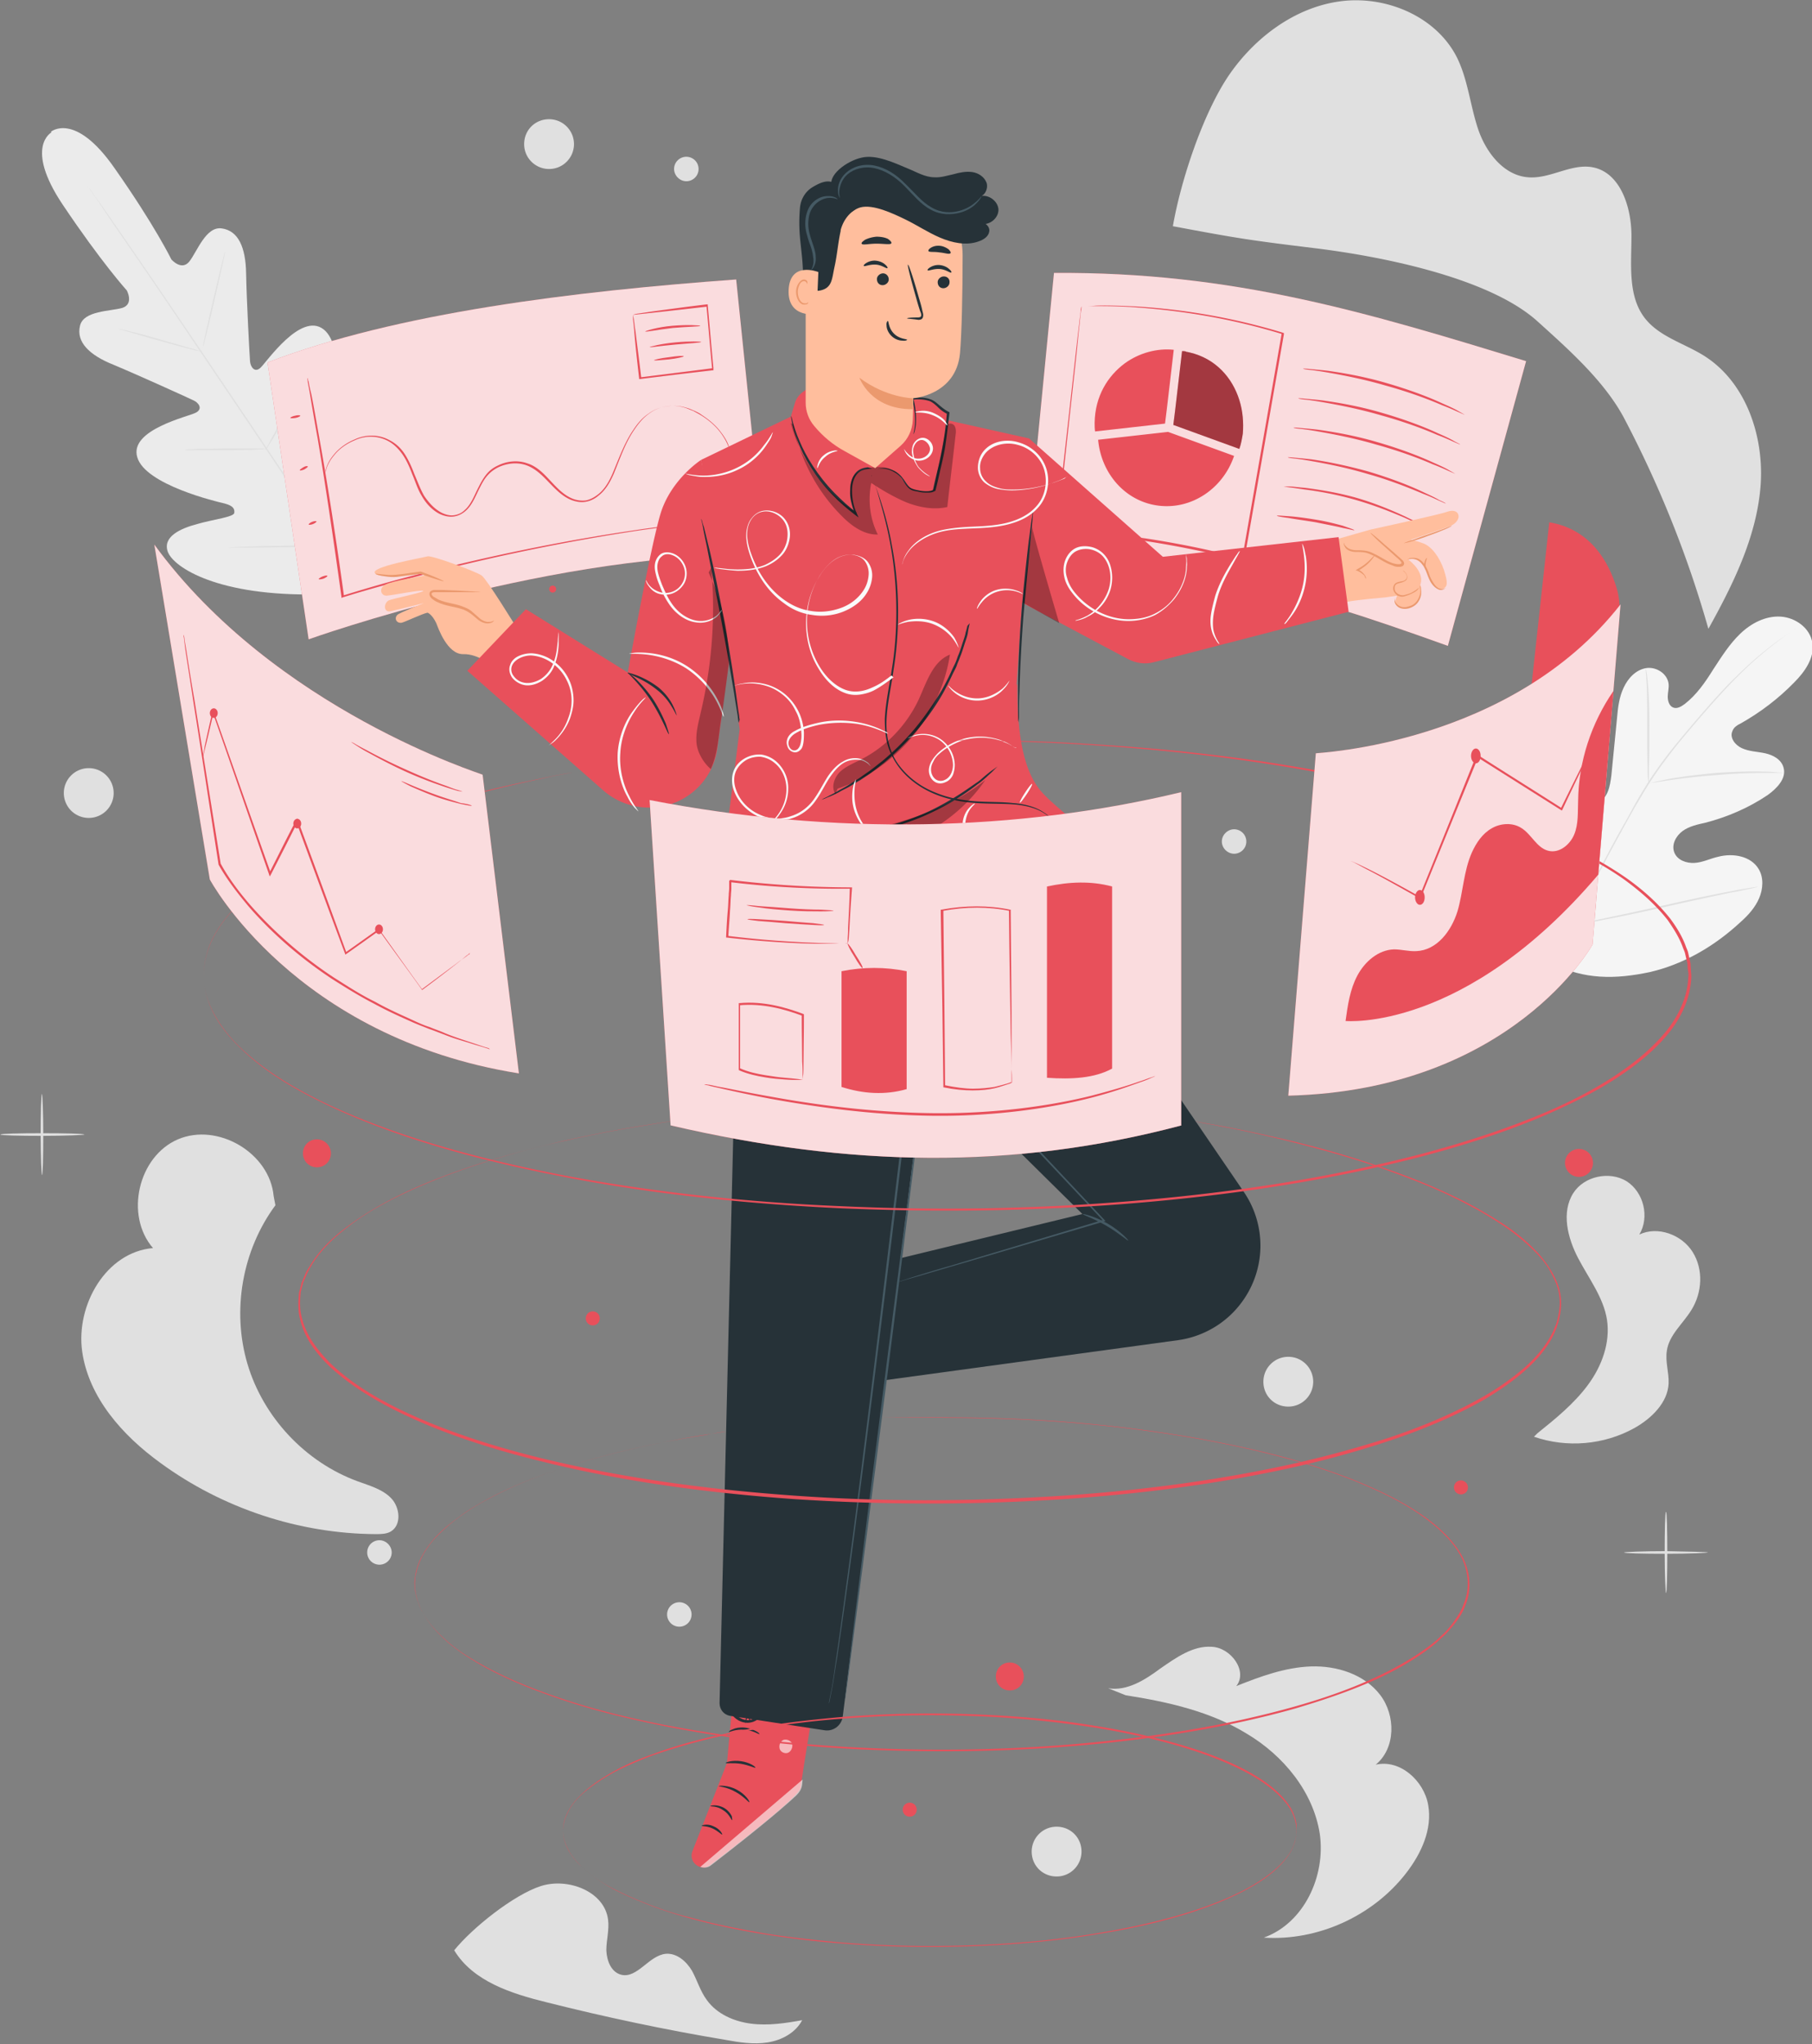 <svg width="484" height="546" fill="none" xmlns="http://www.w3.org/2000/svg"><rect width="100%" height="100%" fill="#808080" stroke="none"/><g clip-path="url(#clip0_7_9883)"><path d="M104.507 400.198c-2.336-2.45-5.839-3.383-8.992-4.549-14.011-5.132-25.221-17.147-29.425-31.377-4.203-14.23-1.401-30.327 7.473-42.341l-.467-2.449c-1.05-11.548-14.946-19.713-25.572-15.164-10.626 4.549-14.245 20.296-6.656 29.044-12.494 1.05-20.667 15.164-18.916 27.644 1.752 12.248 10.743 22.395 20.901 29.744 16.581 12.131 37.016 18.896 57.45 19.012 1.401 0 2.919 0 4.087-.699 2.919-1.75 2.452-6.416.117-8.865zm347.265-50.273c2.919-4.665 3.27-10.847.351-15.513-2.92-4.666-9.342-6.999-14.246-4.666 2.802-4.665 1.168-11.314-3.386-14.23-4.554-2.799-11.327-1.4-14.246 3.149-3.269 5.133-1.518 12.014 1.285 17.38 2.802 5.365 6.772 10.498 7.706 16.446.934 6.182-1.401 12.481-5.138 17.497-3.736 5.015-8.64 8.981-13.428 12.83l-.934.933c8.758 3.033 18.683 2.217 26.857-2.332 4.553-2.567 8.874-6.766 9.107-11.898.117-2.916-.934-5.832-.467-8.748.584-4.199 4.321-7.232 6.539-10.848zM200.606 540.518c-4.554-.583-9.108-2.566-11.793-6.299-1.752-2.333-2.569-5.249-3.971-7.815-1.518-2.566-4.086-4.782-7.006-4.549-4.553.467-7.589 6.649-11.91 5.599-2.685-.7-3.853-3.733-3.97-6.532 0-2.683.817-5.482.467-8.165-.934-7.582-10.742-11.314-17.982-8.981-7.24 2.332-18.332 11.197-23.12 17.146 5.021 8.282 15.18 11.548 24.638 13.88 15.764 3.966 31.644 7.349 47.758 10.032 3.736.699 7.59 1.283 11.326.699 3.737-.583 7.473-2.566 9.225-5.948-4.437.816-9.108 1.516-13.662.933zm180.872-58.438c-1.167-6.532-7.589-12.247-14.012-10.731 5.372-4.432 5.372-13.18 1.168-18.662-4.204-5.483-11.56-7.815-18.449-7.582-6.889.233-13.545 2.683-19.967 5.249 3.152-3.966-1.402-10.265-6.539-10.498-5.021-.35-9.575 2.916-13.779 5.832-4.087 3.033-8.874 6.065-13.895 5.249l4.671 1.866c11.209 1.75 22.652 4.316 32.344 10.265 9.808 5.832 17.749 15.513 19.5 26.711 1.635 11.314-4.203 23.911-14.946 27.76 14.362.934 29.075-5.715 37.949-17.146 4.087-5.249 7.123-11.781 5.955-18.313zM11.21 313.883c-.117 0-.35-4.899-.35-10.848 0-5.948.116-10.847.35-10.847.116 0 .35 4.899.35 10.847 0 5.949-.117 10.848-.35 10.848z" fill="#E0E0E0"/><path d="M22.536 303.035c0 .117-5.02.35-11.21.35-6.188 0-11.21-.117-11.21-.35 0-.233 5.022-.35 11.21-.35 6.072 0 11.21.117 11.21.35zM445 425.509c-.117 0-.351-4.899-.351-10.848 0-5.948.117-10.847.351-10.847.233 0 .35 4.899.35 10.847 0 6.066-.117 10.848-.35 10.848z" fill="#E0E0E0"/><path d="M456.209 414.661c0 .117-5.021.35-11.209.35-6.189 0-11.21-.116-11.21-.35 0-.116 5.021-.349 11.21-.349 6.188.116 11.209.233 11.209.349zM379.026 52.722c-.116 0-.35-4.899-.35-10.848 0-5.948.117-10.847.35-10.847.117 0 .351 4.899.351 10.847 0 5.95-.234 10.848-.351 10.848z" fill="#E0E0E0"/><path d="M390.236 41.874c0 .117-5.021.35-11.21.35-6.188 0-11.209-.116-11.209-.35 0-.116 5.021-.35 11.209-.35 6.189 0 11.21.117 11.21.35zM23.704 218.47a6.652 6.652 0 006.655-6.649 6.652 6.652 0 00-6.655-6.648 6.652 6.652 0 00-6.656 6.648 6.652 6.652 0 006.656 6.649zm265.178 276.091c0 3.616-2.919 6.649-6.656 6.649-3.736 0-6.655-2.917-6.655-6.649 0-3.616 2.919-6.649 6.655-6.649 3.737 0 6.656 2.916 6.656 6.649zm61.887-125.507c0 3.616-2.92 6.649-6.656 6.649-3.737 0-6.656-2.916-6.656-6.649 0-3.615 2.919-6.648 6.656-6.648 3.736 0 6.656 3.033 6.656 6.648zM153.315 38.492c0 3.616-2.919 6.648-6.655 6.648-3.62 0-6.656-2.916-6.656-6.648 0-3.733 2.919-6.649 6.656-6.649 3.736 0 6.655 3.033 6.655 6.649zm28.141 395.998a3.268 3.268 0 003.27-3.265 3.268 3.268 0 00-3.27-3.266 3.268 3.268 0 00-3.269 3.266 3.267 3.267 0 003.269 3.265zm-76.833-19.829c0 1.867-1.518 3.266-3.269 3.266a3.262 3.262 0 01-3.27-3.266c0-1.866 1.518-3.266 3.27-3.266 1.751 0 3.269 1.517 3.269 3.266zM186.594 45.14c0 1.867-1.518 3.266-3.27 3.266-1.751 0-3.269-1.516-3.269-3.266 0-1.866 1.518-3.266 3.269-3.266 1.752 0 3.27 1.4 3.27 3.266zm146.309 179.629c0 1.866-1.518 3.266-3.269 3.266-1.752 0-3.27-1.517-3.27-3.266 0-1.75 1.518-3.266 3.27-3.266 1.751 0 3.269 1.399 3.269 3.266z" fill="#E0E0E0"/><path d="M13.778 35.342s-7.356 3.85 2.92 19.246C27.09 70.102 33.862 77.567 33.862 77.567s1.985 3.616-1.167 4.665c-3.153.934-10.393.7-11.327 4.783-1.05 4.316 2.453 7.815 8.875 10.38 6.422 2.684 20.317 8.982 21.485 9.565 1.284.584 2.569 2.217.584 3.266-1.985 1.05-17.866 4.549-15.647 11.898 2.102 7.348 21.252 11.897 23.353 12.364 2.102.583 2.686 1.283 2.57 2.449 0 1.167-5.489 1.75-9.926 3.033-4.437 1.167-9.341 3.383-7.823 7.465 1.634 4.199 13.545 11.898 40.168 11.314l12.377-1.049 5.488-11.198c10.275-24.611 7.356-38.492 4.087-41.524-3.27-3.033-7.123.816-9.809 4.549-2.685 3.732-5.371 8.514-6.422 8.048-1.05-.35-1.518-1.167-1.284-3.383.233-2.099 3.036-21.578-3.036-26.244s-15.18 8.748-16.815 10.264c-1.635 1.517-2.685-.35-2.802-1.633-.117-1.4-.934-16.563-1.051-23.561-.117-6.999-2.102-11.431-6.539-12.014-4.204-.584-6.539 6.182-8.64 8.864-2.103 2.567-4.788-.583-4.788-.583s-4.437-9.098-15.18-24.378c-10.626-15.28-17.048-9.681-17.048-9.681" fill="#EBEBEB"/><path d="M98.435 160.616c-7.824-11.315-21.252-31.494-32.929-48.873C53.83 94.48 43.321 78.733 35.497 67.419c-3.853-5.599-7.006-10.148-9.108-13.414a312.096 312.096 0 00-2.452-3.5c-.233-.466-.467-.699-.584-.932.117.233.35.583.701.933.584.816 1.401 2.1 2.569 3.616 2.218 3.15 5.371 7.698 9.224 13.297 7.824 11.314 18.333 26.944 30.01 44.207 11.676 17.38 25.105 37.559 32.811 48.873" fill="#E0E0E0"/><path d="M31.527 87.831s.35 0 .934.117c.584.117 1.401.35 2.336.583a121.41 121.41 0 017.823 2.1c2.92.816 5.722 1.633 7.707 2.216.934.233 1.751.466 2.335.7.584.116.817.233.817.233s-.35 0-.934-.117c-.584-.116-1.4-.35-2.335-.583-1.985-.466-4.788-1.283-7.707-2.1-3.036-.816-5.721-1.632-7.706-2.216-.934-.233-1.752-.466-2.336-.7-.7-.116-.934-.233-.934-.233zM54.18 92.73c-.117 0 1.168-5.715 2.802-12.83 1.635-6.999 3.036-12.714 3.153-12.714.117 0-1.168 5.715-2.802 12.83-1.635 7.115-3.036 12.83-3.153 12.714zm16.698 27.411s.117-.35.467-.816c.35-.584.7-1.284 1.167-2.217 1.051-1.866 2.453-4.315 3.854-7.231 1.518-2.8 2.685-5.483 3.62-7.349.467-.933.817-1.633 1.05-2.216.234-.583.35-.817.468-.817 0 0-.117.35-.234.817-.234.583-.467 1.283-.934 2.333a94.258 94.258 0 01-3.503 7.465c-1.401 2.799-2.92 5.365-3.97 7.115-.584.933-1.051 1.633-1.285 2.1-.467.583-.7.933-.7.816zm-21.486 0s.35 0 .818-.117c.584 0 1.401 0 2.335-.116 1.985 0 4.67-.117 7.59-.117h9.925c.584 0 .818 0 .818.117 0 0-.35 0-.818.116-.584 0-1.4 0-2.335.117-1.985 0-4.67.117-7.59.117H50.21c-.584 0-.818 0-.818-.117zm11.678 26.128s.35-.117 1.05-.117c.818 0 1.752-.117 2.92-.117a211.28 211.28 0 019.691-.233c3.853-.116 7.24-.116 9.692-.116h3.969s-.35.116-1.05.116c-.817 0-1.752.117-2.92.117a211.19 211.19 0 01-9.691.233c-3.737.117-7.24.117-9.692.117H61.07zm26.739-.817s.117-.35.467-1.05l1.401-2.799c1.168-2.333 2.92-5.599 4.67-9.331a234.723 234.723 0 004.321-9.448c.467-1.167.934-2.1 1.285-2.916.35-.7.467-1.05.467-1.05l-.35 1.05c-.234.7-.701 1.749-1.168 2.916-1.051 2.449-2.452 5.832-4.204 9.564a201.186 201.186 0 01-4.787 9.215c-.7 1.166-1.168 2.1-1.518 2.799-.234.7-.467 1.05-.584 1.05z" fill="#E0E0E0"/><path d="M414.757 257.428c-13.195-11.431-14.362-30.21-12.027-46.773.35-2.799.35-5.715 1.985-8.048 1.635-2.333 4.788-3.616 7.24-2.216 1.985 1.166 2.569 3.732 3.503 5.832 1.284 2.799 3.269 5.248 5.838 6.881 1.635 1.05 3.737 1.867 5.605 1.167 2.569-1.05 3.153-4.316 3.503-7.115.467-5.133 1.051-10.265 1.518-15.397.233-2.799.584-5.599 1.751-8.048 1.168-2.566 3.27-4.783 5.955-5.249 2.686-.467 5.722 1.4 6.072 4.199.117 1.166-.233 2.333-.233 3.383 0 1.166.35 2.449 1.401 2.916 1.051.466 2.219-.234 3.153-.934 3.152-2.449 5.488-5.832 7.59-9.214 2.218-3.383 4.32-6.765 7.239-9.565 2.919-2.799 6.773-4.782 10.743-4.549 3.97.233 7.94 3.033 8.524 7.115.584 3.966-2.102 7.699-4.904 10.498-4.204 4.316-8.992 7.932-14.129 10.848-.934.466-1.985 1.049-2.336 2.099-.817 1.75.701 3.733 2.453 4.549 1.985.933 4.203.933 6.305 1.4 2.102.467 4.32 1.633 4.904 3.849.818 2.916-1.868 5.599-4.32 7.349-5.021 3.382-10.743 5.832-16.581 7.348-2.102.467-4.321.933-6.072 2.216-1.752 1.283-3.036 3.616-2.219 5.716.818 2.099 3.27 2.916 5.372 2.799 2.218-.117 4.203-1.166 6.305-1.633 3.97-1.05 8.758-.233 10.859 3.266 1.402 2.333 1.168 5.366.117 7.815-1.051 2.45-2.919 4.549-4.904 6.299-6.889 6.415-15.18 11.314-24.288 13.414-9.341 1.982-17.515 1.982-25.922-2.217z" fill="#F5F5F5"/><path d="M420.128 247.514c3.387-8.048 7.707-16.68 12.611-25.545a180.82 180.82 0 003.62-6.532c1.168-2.099 2.452-4.199 3.737-6.298 2.568-3.966 5.371-7.699 8.173-11.081a410.871 410.871 0 018.057-9.448c2.569-2.916 5.021-5.599 7.357-7.815 4.67-4.666 8.874-7.932 11.91-10.148a308.371 308.371 0 003.503-2.45c.35-.233.7-.466.934-.583.234-.116.35-.233.35-.233s-.116.117-.35.233c-.234.117-.467.35-.934.583-.818.584-1.985 1.4-3.386 2.45-2.92 2.216-7.123 5.482-11.794 10.264-2.335 2.333-4.787 5.016-7.356 7.932a408.386 408.386 0 00-8.057 9.448c-2.686 3.383-5.488 6.998-8.057 11.081-1.285 1.983-2.452 4.082-3.737 6.182-1.167 2.1-2.452 4.316-3.619 6.532-4.905 8.865-9.342 17.38-12.728 25.428" fill="#E0E0E0"/><path d="M440.329 209.255s-.117-.466-.117-1.166c-.116-.817-.116-1.866-.116-3.266-.117-2.799-.117-6.649-.117-10.848 0-4.199 0-8.048-.117-10.847-.117-1.4-.117-2.567-.234-3.266 0-.817-.116-1.167 0-1.167 0 0 .117.467.234 1.167.117.816.234 1.866.35 3.266.234 2.799.351 6.648.351 10.847s0 7.932-.117 10.848v3.266c-.117.7-.117 1.166-.117 1.166zm36.081-2.799h-5.254c-3.27 0-7.824.117-12.845.583-5.021.35-9.458.933-12.727 1.4-1.635.233-2.92.466-3.854.583-.934.117-1.401.233-1.401.233l1.401-.35c.934-.233 2.219-.466 3.854-.816 3.269-.583 7.706-1.167 12.727-1.633 5.021-.35 9.575-.467 12.845-.35 1.634 0 2.919.117 3.853.233.934 0 1.401.117 1.401.117zm-55.698 40.475s-.117-.117-.233-.467c-.117-.35-.234-.816-.467-1.4-.351-1.166-.935-2.916-1.518-5.015-1.285-4.199-2.803-10.148-4.438-16.68-1.634-6.532-3.152-12.481-4.32-16.68-.584-2.099-1.051-3.732-1.401-5.015a12.281 12.281 0 00-.35-1.4c-.117-.35-.117-.467-.117-.467s.117.117.233.467c.117.35.234.816.467 1.4.351 1.166.935 2.916 1.518 5.015 1.285 4.199 2.803 10.148 4.438 16.68 1.634 6.532 3.152 12.481 4.32 16.68.584 2.099 1.051 3.732 1.401 5.015.117.584.234 1.05.35 1.4 0 .35.117.467.117.467zm48.692-10.032s-.117.117-.467.117c-.35.117-.817.233-1.401.35-1.285.233-3.036.7-5.255 1.05-4.437.933-10.509 2.216-17.164 3.732-6.656 1.517-12.845 2.8-17.165 3.616-2.219.467-3.97.7-5.255.933-.584.117-1.051.117-1.401.234h-.467s.117-.117.467-.117c.35-.117.817-.233 1.401-.35 1.285-.233 3.036-.583 5.255-1.05 4.437-.933 10.509-2.216 17.165-3.732 6.655-1.517 12.844-2.8 17.164-3.616 2.219-.467 3.97-.7 5.255-.933.584-.117 1.051-.117 1.401-.234.234 0 .467-.116.467 0zM313.286 60.42c2.102-12.13 7.941-29.86 14.83-40.124C335.005 10.148 345.748 1.983 358.008.35c12.261-1.633 25.689 4.082 31.177 15.047 2.919 5.948 3.503 12.714 5.605 19.012 2.102 6.299 6.889 12.481 13.428 12.947 5.838.467 11.443-3.732 17.165-2.682 7.473 1.4 10.392 10.73 10.392 18.313 0 7.581-1.051 16.096 3.62 22.045 3.853 4.899 10.392 6.648 15.647 9.914 11.443 7.116 16.347 21.929 15.179 35.343-1.167 13.414-7.356 25.894-13.895 37.675-5.488-19.362-12.961-38.025-22.302-55.871-5.255-10.148-15.063-18.78-23.587-26.478-13.195-11.664-42.153-17.263-59.552-19.362-17.164-2.1-20.2-2.567-37.599-5.833z" fill="#E0E0E0"/><path d="M196.636 74.65c-43.321 3.15-90.611 8.865-125.174 22.163l10.976 73.951s67.141-24.029 121.788-22.396l-7.59-73.717z" fill="#E8505B"/><path opacity=".8" d="M196.636 74.65c-43.321 3.15-90.611 8.865-125.174 22.163l10.976 73.951s67.141-24.029 121.788-22.396l-7.59-73.717z" fill="#fff"/><path d="M193.483 138.687s-.117 0-.467.117c-.35 0-.7.116-1.284.116-1.168.117-2.686.35-4.671.584-2.102.233-4.554.583-7.473.933-2.919.466-6.189.816-9.925 1.399-14.596 2.217-34.68 5.949-56.516 11.665-7.589 1.982-14.946 3.965-21.602 6.065l-.35.117v-.35c-2.335-16.913-4.554-31.61-6.305-41.991a802.27 802.27 0 01-2.102-12.131c-.234-1.4-.467-2.45-.584-3.266 0-.35-.117-.583-.117-.817v-.233s0 .117.117.233c0 .234.117.467.234.817.116.816.35 1.866.7 3.266.584 2.799 1.285 6.882 2.219 12.131 1.868 10.381 4.203 24.961 6.539 41.991l-.35-.234c6.772-2.099 14.012-4.199 21.601-6.065 21.836-5.599 42.037-9.331 56.632-11.431 3.62-.583 7.007-.933 9.926-1.4 2.919-.35 5.371-.699 7.473-.816 1.985-.233 3.62-.35 4.787-.467.467 0 .934-.116 1.285-.116.116-.117.233-.117.233-.117z" fill="#E8505B"/><path d="M195.001 120.724s-.117-.466-.467-1.516c-.35-.933-1.051-2.333-2.218-3.849-1.168-1.517-2.92-3.15-5.255-4.549-.584-.35-1.284-.7-1.868-1.05-.701-.233-1.401-.583-2.102-.817-1.518-.466-3.153-.699-4.787-.466-1.635.233-3.387.816-4.905 1.983-1.518 1.05-2.802 2.566-3.97 4.315-2.335 3.383-3.736 7.466-5.488 11.781-.934 2.1-2.102 4.316-4.087 5.832a7.069 7.069 0 01-3.386 1.633c-1.284.234-2.569 0-3.853-.466-4.904-1.983-7.123-7.582-12.144-9.332-2.452-.816-5.138-.466-7.356.584-1.168.583-2.102 1.283-2.92 2.216-.817.933-1.401 1.983-1.985 3.149-1.167 2.216-1.985 4.666-3.853 6.299-.934.816-2.102 1.4-3.386 1.516-1.285.117-2.452-.233-3.503-.7-2.102-1.049-3.737-2.916-4.788-4.782-1.167-1.866-1.751-3.966-2.569-5.832-.7-1.866-1.517-3.733-2.568-5.249-1.051-1.516-2.336-2.799-3.854-3.616-3.036-1.633-6.422-1.4-8.874-.233-2.569 1.05-4.437 2.566-5.605 4.082-1.284 1.517-1.868 2.916-2.102 3.85-.35.933-.35 1.516-.35 1.516s0-.583.234-1.516c.233-.934.817-2.45 2.101-3.966 1.168-1.517 3.153-3.15 5.722-4.199 2.452-1.167 6.072-1.517 9.225.233 1.634.816 3.036 2.099 4.086 3.732 1.051 1.633 1.869 3.5 2.569 5.366.818 1.866 1.518 3.849 2.569 5.715 1.168 1.75 2.686 3.5 4.671 4.549.934.467 2.102.817 3.153.7 1.167-.116 2.218-.583 3.036-1.399 1.751-1.517 2.568-3.966 3.736-6.182.584-1.167 1.168-2.217 1.985-3.266.818-1.05 1.868-1.867 3.153-2.45 2.335-1.166 5.254-1.516 7.823-.583 2.686.816 4.554 2.916 6.306 4.782 1.751 1.866 3.503 3.733 5.838 4.666 1.168.466 2.335.583 3.503.466 1.168-.233 2.219-.816 3.153-1.516 1.868-1.4 3.036-3.499 3.97-5.599 1.751-4.199 3.269-8.398 5.605-11.781 1.167-1.749 2.452-3.265 4.087-4.315 1.518-1.167 3.386-1.75 5.137-1.983 1.752-.233 3.503 0 5.021.466.818.234 1.518.584 2.102.817.701.35 1.285.583 1.868 1.05 2.336 1.516 4.087 3.149 5.255 4.782 1.168 1.516 1.868 2.916 2.102 3.966.116.466.233.816.35 1.166-.117-.116-.117 0-.117 0zM80.22 111.043c0 .117-.585.467-1.285.583-.701.117-1.285.117-1.402 0 0-.116.584-.466 1.285-.583.817-.233 1.401-.117 1.401 0zm1.984 13.53c.117.117-.35.467-.934.817-.584.233-1.168.35-1.168.233-.117-.116.35-.466.934-.816.584-.35 1.051-.35 1.168-.234zm2.336 14.697c0 .117-.35.467-.935.7-.584.233-1.167.233-1.167.117 0-.117.35-.467.934-.7.584-.233 1.168-.233 1.168-.117zm2.919 14.58c0 .117-.467.467-1.051.7-.7.234-1.285.234-1.285.117s.467-.467 1.051-.7c.7-.233 1.168-.35 1.285-.117zm81.62-69.751s.467-.234 1.401-.35c.934-.117 2.335-.35 3.97-.583 3.503-.467 8.407-1.167 14.363-1.867h.233v.234c.467 5.015.934 10.73 1.518 16.796v.583h-.233c-7.123.817-13.779 1.633-19.384 2.333h-.233v-.233c-.584-5.016-1.051-9.332-1.285-12.364-.117-1.4-.233-2.566-.35-3.383V84.1s.117.466.233 1.283c.117.816.234 1.983.468 3.382.35 3.033.934 7.232 1.517 12.248l-.233-.234c5.605-.699 12.261-1.516 19.383-2.449l-.233.35v-.233c-.584-6.066-1.051-11.781-1.518-16.797l.35.233a2316.857 2316.857 0 01-19.967 2.217z" fill="#E8505B"/><path d="M187.061 87.015c0 .233-3.386.233-7.356.583-4.087.466-7.357 1.166-7.357.933 0-.117 3.153-1.166 7.24-1.516 4.087-.35 7.473-.117 7.473 0zm.234 4.315c0 .234-3.153.35-6.89.7-3.853.35-6.889.817-6.889.7 0-.116 3.036-.933 6.889-1.283 3.737-.35 6.89-.233 6.89-.117zm-4.671 3.85c0 .116-1.752.583-3.97.816-2.219.233-3.97.35-3.97.233 0-.116 1.751-.583 3.97-.816 2.218-.35 3.97-.467 3.97-.233zm225.01 1.283C365.248 83.516 329.517 72.55 281.526 72.9l-7.357 75.351c49.86 4.432 66.558 7.698 112.564 24.261l20.901-76.05z" fill="#E8505B"/><path opacity=".8" d="M407.634 96.463C365.248 83.516 329.517 72.55 281.526 72.9l-7.357 75.351c49.86 4.432 66.558 7.698 112.564 24.261l20.901-76.05z" fill="#fff"/><path d="M311.652 109.41l1.868-15.98c-4.437-.467-9.225.816-13.078 3.616-4.554 3.383-7.94 8.748-8.057 15.863 0 .817 0 1.517.117 2.333l18.683-2.1.467-3.732zm19.383-2.566c-1.868-5.949-6.305-11.081-13.312-12.714-.233 0-.35-.117-.583-.117-.117 0-.234 0-.351-.116-.35-.117-.7-.117-1.051-.117l-1.868 15.98-.467 3.732 17.632 6.416c.467-1.283.701-2.683.934-4.083.234-2.916 0-6.065-.934-8.981z" fill="#E8505B"/><path opacity=".3" d="M331.035 106.844c-1.868-5.949-6.305-11.081-13.312-12.714-.233 0-.35-.117-.583-.117-.117 0-.234 0-.351-.116-.35-.117-.7-.117-1.051-.117l-1.868 15.98-.467 3.732 17.632 6.416c.467-1.283.701-2.683.934-4.083.234-2.916 0-6.065-.934-8.981z" fill="#000"/><path d="M312.002 115.359l-18.683 2.099c.818 9.098 7.356 16.563 16.231 17.613 8.874 1.05 17.165-4.666 20.084-13.297l-17.632-6.415zm79.285-4.549s-.584-.234-1.635-.7c-1.051-.467-2.569-1.167-4.437-1.866-3.737-1.633-9.108-3.616-15.063-5.249-5.955-1.75-11.56-2.8-15.53-3.5-1.985-.35-3.62-.583-4.787-.7-1.168-.116-1.752-.233-1.752-.35 0 0 .584 0 1.752.117 1.167.117 2.802.234 4.787.467 4.087.583 9.692 1.516 15.647 3.266 6.072 1.749 11.326 3.732 15.063 5.482 1.868.816 3.386 1.516 4.32 2.1 1.051.583 1.635.933 1.635.933zm-1.285 7.931s-.583-.233-1.634-.7c-1.051-.466-2.569-1.166-4.437-1.866-3.737-1.633-9.108-3.616-15.063-5.249-5.956-1.749-11.56-2.799-15.53-3.499-1.985-.35-3.62-.583-4.788-.7-1.168-.116-1.751-.233-1.751-.35 0 0 .583 0 1.751.117s2.803.233 4.788.466c4.086.584 9.691 1.517 15.646 3.266 6.072 1.75 11.327 3.733 15.063 5.483 1.869.816 3.387 1.516 4.321 2.099 1.051.583 1.634.817 1.634.933zm-1.284 7.815s-.584-.233-1.635-.7c-1.051-.466-2.569-1.166-4.437-1.866-3.736-1.633-9.108-3.616-15.063-5.249-5.955-1.749-11.56-2.799-15.53-3.499-1.985-.35-3.62-.583-4.787-.7-1.168-.116-1.752-.233-1.752-.35 0 0 .584 0 1.752.117 1.167.117 2.802.233 4.787.466 4.087.584 9.692 1.517 15.647 3.266 6.072 1.75 11.326 3.733 15.063 5.483 1.868.816 3.386 1.516 4.32 2.099 1.051.583 1.635.933 1.635.933zm-2.569 7.932s-.584-.233-1.635-.7c-1.051-.466-2.452-1.166-4.32-1.866-3.62-1.517-8.758-3.616-14.596-5.249-5.838-1.75-11.21-2.799-15.18-3.499-1.985-.35-3.503-.584-4.67-.7-1.051-.117-1.752-.233-1.752-.35 0 0 .584 0 1.752.117 1.167.116 2.685.233 4.67.466 3.97.583 9.342 1.633 15.18 3.266 5.838 1.75 10.976 3.733 14.596 5.482 1.751.817 3.269 1.517 4.204 2.1 1.284.583 1.751.816 1.751.933zm-5.605 6.182s-.584-.117-1.401-.583a311.13 311.13 0 01-3.853-1.75c-3.27-1.4-7.824-3.266-13.078-4.782-5.255-1.517-10.042-2.333-13.662-2.8-1.635-.233-3.036-.466-4.204-.583-.934-.116-1.518-.233-1.518-.233h1.518c1.051 0 2.453.233 4.204.35 3.503.466 8.407 1.166 13.779 2.683 5.254 1.516 9.808 3.499 13.078 5.015 1.634.817 2.919 1.4 3.736 1.866.934.584 1.401.817 1.401.817zm-18.799.933c0 .117-1.168-.233-3.036-.583-1.868-.467-4.437-.933-7.24-1.516-2.802-.467-5.488-.817-7.356-1.167-1.868-.233-3.036-.466-3.036-.583 0-.117 1.168 0 3.036.117 1.868.116 4.554.466 7.356.933 2.919.466 5.488 1.166 7.24 1.633 1.985.699 3.036 1.049 3.036 1.166z" fill="#E8505B"/><path d="M288.882 81.766h.934c.701 0 1.635 0 2.919-.117 2.569-.116 6.306 0 11.093.233a170.12 170.12 0 0138.884 6.999l.233.117v.233a63565.22 63565.22 0 01-10.158 57.854c-.117.817-.351 1.75-.468 2.566v.35l-.35-.116c-8.874-2.333-17.632-4.083-25.922-5.366-8.407-1.283-16.348-2.216-23.821-2.683h-.233v-.233c2.102-17.846 3.736-32.776 4.904-43.274.584-5.249 1.051-9.331 1.401-12.13.117-1.4.351-2.45.351-3.15 0-.35.116-.583.116-.817.117-.35.117-.466.117-.466v.35c0 .233 0 .466-.117.816a57.79 57.79 0 00-.35 3.266c-.35 2.8-.701 6.999-1.284 12.248a7520.292 7520.292 0 00-4.671 43.157l-.234-.35c7.473.467 15.414 1.4 23.821 2.566 8.407 1.283 17.165 3.033 26.039 5.366l-.35.233c.116-.816.35-1.75.467-2.566 3.736-21.229 7.239-41.058 10.158-57.854l.117.233c-15.647-4.782-29.308-6.415-38.766-7.115-4.788-.35-8.525-.35-10.977-.35h-3.853zM242.525 235.85l41.336 9.098 6.305-9.098-.934-11.781-6.305-5.716h-21.719l-20.201 18.196" fill="#E8505B"/><path opacity=".3" d="M242.525 235.85l41.336 9.098 6.305-9.098-.934-11.781-6.305-5.716h-21.719l-20.201 18.196" fill="#000"/><path d="M305.58 150.818l52.195-6.999 8.173-2.333s18.8-4.082 20.551-4.782c1.985-.7 2.92.117 3.036.817.351 1.166-.817 2.566-2.569 3.149-.583.233-10.158 3.499-10.158 3.499s.934.117 3.269.933c2.336.817 4.437 3.733 5.605 7.115 1.051 3.383 1.051 4.433-.234 5.016-.583.233-1.05 0-1.518-.233-.7-.467-1.284-1.167-1.517-1.983-1.869-5.482-5.255-5.949-5.255-5.949l-1.051.35s3.503 2.45 3.503 5.482c0 .467-.117.933-.233 1.283.467 1.4.233 3.15-.701 4.316-1.051 1.283-2.686 1.866-4.32 1.633-.701-.117-1.518-.583-1.635-1.283 0-.35.117-.817.233-1.166.117-.234.117-.35.234-.584l-3.153.467s-7.123.583-10.159 1.166l-48.808 14.697c-6.773 1.983-13.896-1.866-15.881-8.631-2.218-7.465 2.803-14.93 10.393-15.98z" fill="#FFBE9D"/><path d="M358.942 145.102c.117 1.05 1.168 1.867 2.219 2.1 1.051.233 2.218.117 3.269.233 3.27.467 5.722 3.383 8.991 3.616.467 0 1.051 0 1.168-.467.117-.349-.233-.816-.584-1.049-2.685-2.45-5.371-4.783-8.173-7.232" fill="#FFBE9D"/><path d="M366.065 142.303s.35.233.934.7a66.412 66.412 0 012.452 2.099c1.051.933 2.336 1.983 3.62 3.15.35.35.701.583 1.051.933.35.35.817.583.934 1.283 0 .35-.233.7-.584.816-.35.117-.584.117-.934.117a3.238 3.238 0 01-1.518-.35c-2.102-.7-3.62-1.866-5.254-2.683-.818-.35-1.518-.7-2.336-.816-.7-.117-1.518-.117-2.218-.117-1.401 0-2.569-.583-2.919-1.283-.467-.7-.351-1.166-.351-1.166.117 0 0 .466.584.933.467.583 1.518 1.05 2.803 1.05.7 0 1.401 0 2.218.116.817.117 1.635.35 2.452.817 1.635.7 3.27 1.983 5.138 2.566.467.116.934.233 1.401.233.467 0 .818-.117.818-.35 0-.233-.351-.583-.701-.933-.35-.35-.701-.583-1.051-.933a421.195 421.195 0 00-3.503-3.149 50.104 50.104 0 01-2.335-2.217c-.467-.466-.701-.699-.701-.816zm9.925 7.115c0 .117.818-.35 2.102 0 .584.117 1.285.583 1.752 1.283.583.7.934 1.516 1.284 2.45.35.933.701 1.866 1.168 2.566.467.7 1.051 1.283 1.751 1.633.584.35 1.285.233 1.635 0 .35-.234.467-.35.467-.35l-.467.233c-.35.117-.817.117-1.401-.117-.584-.35-1.051-.816-1.518-1.633-.467-.699-.818-1.633-1.168-2.566-.35-.933-.817-1.866-1.401-2.566-.584-.7-1.284-1.166-1.985-1.283-.701-.117-1.285 0-1.635 0-.35.233-.584.35-.584.35zm11.794-8.981s-.701.233-1.868.699c-1.285.467-2.803 1.05-4.554 1.633-1.752.584-3.27 1.167-4.554 1.633-1.168.35-1.869.7-1.869.7s.818-.116 1.985-.466c1.168-.35 2.803-.817 4.554-1.517 1.752-.583 3.387-1.283 4.554-1.749 1.051-.467 1.752-.817 1.752-.933zm-13.078 11.897s.117.233.467.467c.233.233.701.816.584 1.399 0 .35-.234.584-.584.817-.35.233-.817.233-1.284.35-.468.116-1.051.233-1.402.7a1.857 1.857 0 00-.233 1.749c.233.583.7 1.05 1.167 1.283.467.234 1.051.35 1.518.234a11.987 11.987 0 002.453-.934c.7-.349 1.167-.699 1.401-1.049.233-.35.35-.584.35-.584s-.117.234-.467.467c-.234.233-.817.583-1.401.933-.584.35-1.401.583-2.336.817-.817.116-1.985-.35-2.335-1.283-.117-.467-.117-1.05.117-1.4.233-.35.7-.467 1.168-.583.467-.117.934-.234 1.284-.467.467-.233.701-.583.701-1.05 0-.816-.468-1.283-.818-1.633a1.435 1.435 0 01-.35-.233z" fill="#EB996E"/><path d="M373.538 158.866s-.233 0-.467.233c-.233.234-.584.7-.584 1.4s.584 1.516 1.402 1.866c.817.35 1.868.35 2.802 0 .934-.35 1.751-.933 2.218-1.749.468-.7.701-1.517.701-2.217 0-.699-.117-1.166-.117-1.516-.116-.35-.233-.466-.233-.466-.117 0 .233.816.117 1.982a5.498 5.498 0 01-.818 1.983c-.467.7-1.167 1.283-2.102 1.517-.934.35-1.868.35-2.568 0-.701-.35-1.168-.933-1.285-1.517-.117-.583.234-1.049.467-1.283.35-.116.467-.233.467-.233zm-8.641-4.316s0-.35-.35-.933c-.35-.466-.934-1.166-1.868-1.516v.35c.35-.234.817-.35 1.167-.7 2.219-1.4 3.387-3.383 3.27-3.383-.117-.116-1.284 1.633-3.503 3.033-.35.233-.817.467-1.168.7l-.35.233.467.117c.817.35 1.518.933 1.868 1.283.234.583.351.816.467.816zm16.231-5.482c-.117-.117-.584.583-.701 1.516-.116.934.351 1.633.468 1.633.116 0-.117-.699-.117-1.516.117-1.05.467-1.633.35-1.633z" fill="#EB996E"/><path d="M137.669 167.148s-7.59-12.364-8.992-13.414c-1.401-1.05-13.428-5.482-14.479-5.132-1.051.35-15.646 2.799-14.012 4.549 1.635 1.749 11.91-.117 11.91-.117l1.402.7s-8.758 1.4-10.626 2.449c-1.752.933-1.168 3.033.467 2.916 1.635-.116 9.225-1.633 9.692-1.283.467.35-8.291 2.1-9.225 2.566-1.284.7-1.401 3.033.234 2.916.934-.116 9.224-2.216 9.224-2.216s-6.539 2.566-7.123 3.15c-.934.933-.233 2.332 1.168 2.099.934-.233 5.605-2.449 6.889-2.683 0 0 1.168.35 2.336 2.8.467 1.166 2.919 8.398 7.239 8.281 3.854-.116 7.59 3.033 7.59 3.033l6.306-10.614z" fill="#FFBE9D"/><path d="M100.303 153.267c0 .117.934.467 2.686.7.817.117 1.868.233 3.036.117 1.167-.117 2.335-.35 3.619-.467.934-.116 1.869-.233 2.686-.35h-.117c3.62 1.283 6.306 2.1 6.306 1.983 0-.116-2.452-1.283-6.072-2.566h-.234c-.817.117-1.751.233-2.685.35-1.285.233-2.453.35-3.62.467-1.051.116-2.102.116-2.919 0-1.635-.117-2.686-.35-2.686-.234z" fill="#EB996E"/><path d="M131.947 165.631c-.934.817-2.335.583-3.386 0-1.051-.583-1.869-1.633-2.803-2.333-2.919-2.099-7.239-1.633-10.158-3.849-.351-.35-.818-.816-.584-1.283.233-.466.817-.466 1.284-.466 3.97.116 8.057.233 12.027.233" fill="#FFBE9D"/><path d="M128.327 158.166s-.467-.116-1.284-.116c-.818-.117-2.102-.117-3.503-.234-1.518-.116-3.387-.116-5.255-.233h-1.518c-.467 0-1.168-.117-1.751.35-.351.233-.351.816-.234 1.166.117.35.35.584.584.817.467.35.934.7 1.518.933 2.218 1.05 4.437 1.166 6.189 1.75.934.233 1.751.699 2.452 1.166.7.467 1.284 1.05 1.868 1.516 1.168 1.05 2.569 1.4 3.386 1.167.934-.117 1.168-.7 1.168-.7 0-.117-.35.35-1.168.35-.817.117-1.985-.233-3.036-1.283-.584-.467-1.167-1.05-1.868-1.633-.701-.583-1.635-.933-2.569-1.283-1.868-.7-4.087-.817-6.189-1.75-.467-.233-.934-.583-1.401-.816-.35-.35-.584-.7-.35-.933.233-.234.701-.234 1.284-.234h11.677z" fill="#EB996E"/><path d="M196.986 440.323l-2.802 30.56-9.225 23.561c-.7 1.75.234 3.616 1.985 4.199.934.35 1.985.117 2.803-.466 5.137-3.966 24.17-18.546 24.17-20.762.117-2.566 5.138-32.077 5.138-32.077l-22.069-5.015z" fill="#E8505B"/><path opacity=".6" d="M187.061 498.643l27.324-23.328-.117 1.283c-.117 1.167-.701 2.1-1.518 2.916-2.219 2.1-8.407 7.582-22.77 18.663-.817.7-1.985.816-2.919.466zm22.069-33.826c-.817.467-1.168 1.517-.817 2.45.35.816 1.518 1.283 2.335.816.817-.466 1.284-1.749.817-2.566-.467-.816-1.868-1.166-2.569-.583" fill="#fff"/><path d="M195.585 486.163c-.234.116-.701-1.633-2.452-2.683-1.635-1.166-3.386-.933-3.386-1.05 0-.116.35-.233 1.167-.233.701 0 1.752.233 2.686.816.934.584 1.518 1.4 1.868 2.1.117.583.117 1.05.117 1.05zm-2.686 3.849c-.116.117-1.051-.933-2.569-1.633-1.517-.7-2.919-.583-2.919-.7-.116-.116 1.518-.7 3.153.117 1.752.7 2.452 2.099 2.335 2.216zm7.24-8.631c-.117.116-1.518-1.634-3.737-2.8-2.218-1.283-4.437-1.4-4.437-1.516 0-.117 2.336-.35 4.788.933 2.452 1.283 3.619 3.266 3.386 3.383zm1.635-9.215c-.117.116-1.752-.7-3.854-1.05-2.218-.35-3.97 0-4.087-.233-.116-.117 1.752-.817 4.087-.467 2.452.35 3.97 1.516 3.854 1.75zm1.051-8.982c-.117.117-1.752-1.049-3.97-1.166-2.336-.233-4.087.7-4.204.583 0-.116.35-.466 1.051-.7.7-.35 1.868-.583 3.153-.466 1.284.116 2.335.583 3.035.933.701.35 1.051.7.935.816zm-3.737-2.916s-.117-.466.117-1.166c.117-.7.467-1.75 1.284-2.916.351-.583.818-1.167 1.752-1.516.467-.117 1.051 0 1.401.466.35.467.35.933.35 1.4-.233 1.983-2.102 3.616-4.32 3.616-2.219 0-4.087-1.517-4.788-3.266-.116-.467-.233-1.05.117-1.517.35-.466.934-.583 1.401-.466.935.233 1.402.816 1.869 1.283.934.933 1.518 1.983 1.868 2.566.35.7.35 1.05.35 1.166-.117.117-.584-1.633-2.452-3.382-.467-.467-1.051-.933-1.635-1.05-.35-.117-.583 0-.7.233-.117.234-.117.584 0 .933.584 1.4 2.218 2.8 4.087 2.8 1.868 0 3.503-1.517 3.736-3.033 0-.35 0-.816-.233-1.05-.117-.233-.467-.35-.818-.233-.584.117-1.051.817-1.518 1.283-1.634 2.1-1.751 3.849-1.868 3.849z" fill="#263238"/><path d="M225.127 458.285l22.887-181.378-7.357-42.107-43.204 2.333-5.254 217.77c0 1.633 1.051 3.032 2.685 3.382l25.222 3.85c2.452.466 4.788-1.283 5.021-3.85z" fill="#263238"/><path d="M247.43 283.089l41.686 41.175-60.019 14.58 4.321 30.21 81.153-11.081c6.889-.933 13.195-4.665 17.281-10.381a25.406 25.406 0 00.351-29.277l-63.288-92.73-28.258 9.215 6.773 48.289z" fill="#263238"/><path d="M245.094 272.592c.117 0 .818 2.333 1.402 5.132.583 2.916 1.05 5.249.817 5.366-.117 0-.817-2.333-1.401-5.133-.584-2.916-.934-5.365-.818-5.365z" fill="#455A64"/><path d="M239.022 342.693s.351-.116.935-.349c.7-.234 1.634-.467 2.919-.934a383.465 383.465 0 0111.209-3.382c9.692-2.916 23.704-7.115 40.752-12.248l-.117.35c-14.128-15.046-31.293-33.243-50.093-53.188l.467-.117c-.934 8.398-1.985 17.146-3.036 26.011-5.137 43.158-10.042 82.233-13.778 110.46a2319.87 2319.87 0 01-4.671 33.476c-.7 3.966-1.051 6.999-1.518 9.098-.233 1.05-.35 1.75-.467 2.333-.117.583-.233.816-.233.816s0-.233.116-.816c.117-.583.234-1.283.467-2.333.468-2.099.818-5.132 1.402-9.098 1.167-7.932 2.685-19.362 4.554-33.476 3.619-28.227 8.407-67.302 13.545-110.576 1.05-8.865 2.101-17.613 3.036-26.012l.116-.583.467.467c18.8 20.062 35.848 38.258 49.977 53.305l.233.233-.35.117c-17.048 5.016-31.06 9.215-40.752 12.014-4.787 1.4-8.641 2.566-11.209 3.266-1.285.35-2.219.7-2.92.817l-1.051.349z" fill="#455A64"/><path d="M225.594 454.903c-.117 0 4.554-38.492 10.626-85.965 6.072-47.473 11.093-85.849 11.21-85.849.116 0-4.554 38.492-10.626 85.965-6.072 47.357-11.093 85.849-11.21 85.849zm15.063-201.557c.117 0 .467 1.05.934 2.799.467 1.75 1.168 4.199 1.752 6.999.584 2.682 1.051 5.249 1.284 6.998.234 1.866.351 2.916.351 2.916-.117 0-.351-1.05-.701-2.916-.467-1.983-.934-4.316-1.518-6.998-.584-2.566-1.168-5.016-1.518-6.999-.467-1.633-.701-2.683-.584-2.799zm2.686-3.499c-.117 0 .584-.584 1.751-.234.467.234 1.168.7 1.285 1.517.117.7-.117 1.749-.934 2.216-.818.466-1.752.233-2.452-.233-.584-.467-.701-1.4-.584-1.867.116-.583.467-.933.817-1.049.234-.117.467-.117.467-.117 0 .117-.584.35-.817 1.283-.117.467 0 1.05.467 1.4.467.35 1.167.466 1.751.116.584-.35.818-1.049.701-1.633-.117-.583-.467-.933-.934-1.166-.818-.467-1.518-.117-1.518-.233zm58.033 81.532c-.117.117-2.452-1.983-5.838-3.966s-6.422-2.916-6.306-3.149c0-.117 3.153.583 6.656 2.566 3.386 1.983 5.605 4.433 5.488 4.549z" fill="#455A64"/><path d="M211.232 111.276l-23.937 11.548 10.275 71.968-4.087 32.309c-.467 4.2 1.051 8.282 4.204 11.081l38.65-.816 27.09-14.814 12.377-2.099-5.138-24.611 2.336-34.876 28.257 15.046c2.219 1.167 4.671 1.517 7.123.817l51.845-13.414-2.686-19.946-46.94 5.249-35.731-31.61-26.623-5.948-4.787-7.815h-27.207l-1.868 1.399c-.935.7-1.635 1.633-1.986 2.683l-1.167 3.849z" fill="#E8505B"/><path d="M187.295 122.824s-7.824 5.015-10.743 13.997c-2.686 8.515-8.874 42.807-8.874 42.807l-27.207-16.913-15.647 16.447 36.315 31.96a18.602 18.602 0 0020.2 2.799c5.605-2.683 9.459-7.932 10.276-14.114l4.437-32.543-8.757-44.44z" fill="#E8505B"/><path d="M269.032 225.585l-1.752-2.449-17.865 3.266-3.27 7.698 22.887-8.515z" fill="#FFBE9D"/><path d="M197.804 238.066c15.997 6.415 33.045 4.082 48.341-3.966 4.554-2.449 8.875-5.482 13.428-7.815 4.671-2.449 9.692-4.199 14.947-3.849 5.137.35 10.392 3.266 12.494 8.048 2.102 4.782 0 11.314-4.904 13.064.583.467 1.167 1.05 1.751 1.516 7.24-3.382 10.626-12.947 7.123-20.062-2.686-5.482-8.291-8.632-12.494-13.181-6.072-6.531-6.773-19.129-6.773-29.043" fill="#E8505B"/><path d="M232.95 125.157s-.467 0-1.167.116c-.701.117-1.868.234-2.803 1.283-.934 1.05-1.401 2.683-1.401 4.549 0 1.867.35 4.083 1.285 6.066l.467 1.049-.934-.699c-1.985-1.517-4.087-3.266-6.072-5.366-4.671-4.782-7.707-10.148-9.225-14.23-.817-1.983-1.284-3.733-1.518-4.899-.233-1.167-.35-1.866-.233-1.866.116 0 .467 2.682 2.218 6.648 1.635 3.966 4.788 9.215 9.341 13.881 1.986 1.982 3.971 3.849 5.956 5.248l-.467.35c-.467-1.049-.818-2.216-1.051-3.266-.234-1.049-.351-2.099-.234-3.149 0-1.983.584-3.732 1.635-4.782 1.051-1.05 2.335-1.167 3.036-1.283.7.233 1.167.35 1.167.35z" fill="#263238"/><path d="M234.352 125.157c1.985-.817 4.904.35 6.305 1.983.934 1.049 1.518 2.566 2.686 3.266 1.284.699 5.138 1.283 6.305.349 0 0 .701-3.266 1.051-4.665 1.401-5.482 2.102-10.381 2.686-15.98-3.737-1.866-2.686-4.199-9.458-3.733 0 0 1.751 5.016.233 9.565" fill="#E8505B"/><path d="M244.043 115.942c-.116 0 .234-.933.351-2.566.116-1.633 0-4.083-.818-6.882l-.116-.233h.233c1.518-.117 3.27-.234 5.021.466.934.35 1.635 1.05 2.335 1.633.701.583 1.402 1.167 2.336 1.633l.233.117v.233c-.35 2.8-.7 5.949-1.167 9.098-.351 2.1-.818 4.083-1.285 6.066-.467 1.982-.817 3.732-1.284 5.482v.116h-.117c-.701.467-1.401.467-1.985.467-.701 0-1.285 0-1.868-.117l-1.752-.35a3.178 3.178 0 01-1.518-.816c-.817-.817-1.284-1.75-1.751-2.45-.584-.699-1.168-1.283-1.869-1.633-1.284-.816-2.568-1.049-3.386-1.049-.817 0-1.284.233-1.284.233s.35-.233 1.284-.35c.818-.117 2.102.117 3.503.933.701.35 1.401.933 1.985 1.75.584.7 1.051 1.633 1.752 2.333.7.699 1.868.816 3.036 1.049.583.117 1.167.117 1.751.117.584 0 1.285-.117 1.635-.35l-.117.117c.35-1.75.817-3.616 1.285-5.599a88.806 88.806 0 001.284-5.949c.584-3.149.934-6.298 1.168-9.098l.116.233a9.34 9.34 0 01-2.452-1.749c-.7-.7-1.401-1.283-2.101-1.633-1.635-.583-3.27-.583-4.788-.467l.234-.35c.817 2.916.817 5.366.7 7.115-.117.817-.233 1.517-.35 1.867-.117.35-.234.583-.234.583zm39.935 110.11v-1.283c-.117-.817-.351-2.217-1.168-3.616-.817-1.4-2.218-2.916-4.32-4.199-1.985-1.167-4.671-1.867-7.707-2.1-2.919-.233-6.305-.117-9.808-.35-3.503-.233-7.357-.816-11.093-2.333-3.737-1.516-7.357-3.965-9.925-7.465-1.285-1.749-2.336-3.849-2.92-5.948-.583-2.217-.7-4.549-.7-6.766.233-4.665 1.284-8.981 1.868-13.18.701-4.199 1.051-8.398 1.168-12.364.233-7.932-.467-15.047-1.518-20.879-1.051-5.832-2.452-10.498-3.387-13.764a29.429 29.429 0 00-1.284-3.616c-.117-.35-.233-.7-.35-.933-.117-.233-.117-.35-.117-.35s.117.117.117.35c.117.233.233.583.35.933.35.817.817 1.983 1.401 3.616 1.051 3.15 2.569 7.815 3.62 13.764 1.168 5.949 1.868 13.064 1.635 20.995-.117 3.966-.467 8.165-1.168 12.364-.584 4.316-1.635 8.632-1.868 13.181-.234 4.549.817 8.981 3.386 12.364 2.569 3.383 6.072 5.832 9.692 7.232 3.62 1.516 7.356 2.099 10.859 2.333 3.503.233 6.773.116 9.809.466 3.035.233 5.721.933 7.823 2.216 2.102 1.283 3.503 2.8 4.32 4.316.818 1.516 1.051 2.8 1.051 3.733v1.049c.234.117.234.234.234.234z" fill="#263238"/><path d="M266.463 204.706l-1.401 1.4c-.468.467-1.051.933-1.635 1.516-.701.584-1.401 1.283-2.336 1.867-1.751 1.399-3.97 2.916-6.422 4.432a72.687 72.687 0 01-8.524 4.316c-3.152 1.283-6.305 2.333-9.108 3.032a98.373 98.373 0 01-7.706 1.517c-1.051.116-2.102.233-3.036.35-.934.116-1.635.116-2.219.116h-1.985s.701-.116 1.868-.233c.584 0 1.402-.117 2.219-.233.934-.117 1.868-.234 2.919-.35 2.219-.35 4.788-.817 7.59-1.633 2.803-.817 5.955-1.75 8.991-3.033 3.153-1.283 5.955-2.799 8.524-4.316 2.569-1.516 4.671-3.032 6.539-4.315.934-.584 1.635-1.283 2.335-1.867a45.911 45.911 0 011.752-1.399c1.051-.7 1.635-1.167 1.635-1.167zm-7.473-38.258s0 .233-.117.7a17.964 17.964 0 00-.35 1.866c-.117.816-.468 1.75-.818 2.799-.35 1.05-.7 2.333-1.284 3.733-.234.7-.584 1.4-.818 2.099-.233.7-.7 1.517-1.051 2.217a95.558 95.558 0 01-2.452 4.899c-1.868 3.382-4.32 6.881-7.122 10.264a77.906 77.906 0 01-8.875 8.748c-1.518 1.167-2.919 2.333-4.32 3.266l-2.102 1.4c-.701.35-1.284.816-1.985 1.166-1.168.817-2.452 1.283-3.386 1.867-1.051.583-1.869.933-2.686 1.283-.701.233-1.284.583-1.751.699-.351.117-.584.234-.584.234s.233-.117.584-.35c.467-.234 1.05-.467 1.634-.817.701-.35 1.635-.816 2.569-1.399 1.051-.584 2.219-1.167 3.386-1.983.584-.35 1.285-.817 1.869-1.167.7-.466 1.284-.933 1.985-1.399 1.401-.934 2.802-2.1 4.32-3.266 2.919-2.45 5.955-5.366 8.758-8.749 2.802-3.382 5.137-6.881 7.122-10.147a62.003 62.003 0 002.453-4.783c.35-.816.7-1.516 1.051-2.216.35-.7.583-1.4.817-2.099.584-1.283.934-2.567 1.284-3.616.351-1.05.701-1.983.818-2.8.233-.7.35-1.283.467-1.749.467-.467.584-.7.584-.7zm-49.276 77.45s-.934-.467-2.102-1.633a17.82 17.82 0 01-3.62-5.249c-.934-2.333-1.284-4.666-1.284-6.299s.35-2.682.35-2.682c.117 0 0 1.049.117 2.566.117 1.633.467 3.849 1.401 6.065.934 2.216 2.219 4.083 3.386 5.249 1.051 1.283 1.869 1.983 1.752 1.983zm-.818-9.098c.117 0-.116 1.516 0 3.382.117 1.867.701 3.266.584 3.383-.116.117-1.051-1.283-1.167-3.266-.234-1.983.35-3.499.583-3.499zm-11.559-41.758s-.117-.233-.117-.583c-.117-.467-.117-.933-.234-1.633-.233-1.516-.584-3.499-.934-5.832a965.128 965.128 0 00-3.386-19.246c-1.401-7.465-2.803-14.23-3.737-19.129-.467-2.333-.934-4.316-1.167-5.832a37.407 37.407 0 00-.351-1.633c-.116-.35-.116-.584-.116-.584s.116.234.233.584c.117.466.234.933.467 1.516.35 1.4.818 3.383 1.401 5.715 1.168 4.899 2.569 11.665 3.97 19.13 1.402 7.465 2.453 14.347 3.153 19.246.35 2.449.584 4.432.818 5.832.116.583.116 1.166.233 1.633-.233.699-.233.816-.233.816zm74.731 0s0-.233-.117-.583v-7.698c0-5.133.233-12.248.817-20.063.584-7.815 1.401-14.93 1.985-19.946.35-2.449.584-4.549.818-6.065.116-.7.233-1.166.233-1.633.117-.35.117-.583.117-.583v.583c0 .467-.117 1.05-.117 1.633-.117 1.516-.35 3.616-.584 6.065-.467 5.133-1.167 12.131-1.868 19.946-.584 7.815-.934 14.93-1.051 20.063-.117 2.449-.117 4.549-.117 6.065 0 .7 0 1.166-.116 1.633v.583zm-93.414 3.033c-.234.116-1.752-4.199-4.671-8.748-3.036-4.666-6.422-7.582-6.305-7.699 0 0 .934.584 2.335 1.867 1.284 1.283 3.036 3.149 4.554 5.482 1.518 2.333 2.569 4.665 3.269 6.298.584 1.75.935 2.8.818 2.8z" fill="#263238"/><path d="M180.756 191.059c-.117 0-.467-.933-1.285-2.216-.817-1.4-2.102-3.149-4.087-4.666-1.868-1.516-3.853-2.566-5.371-3.266-1.518-.699-2.452-1.049-2.335-1.166 0-.117 1.051.117 2.569.7a23.433 23.433 0 015.604 3.149c1.985 1.633 3.27 3.499 3.97 5.016.701 1.399.935 2.449.935 2.449z" fill="#263238"/><path d="M192.783 162.949s0 .233-.234.466a8.45 8.45 0 01-1.051 1.283c-1.051.933-3.153 1.983-5.721 1.516-2.569-.349-5.372-2.216-7.24-5.132a21.748 21.748 0 01-2.335-4.665c-.351-.817-.701-1.75-.934-2.683-.234-.933-.468-1.866-.351-2.916.117-1.05.584-1.983 1.401-2.683.818-.7 1.985-.7 2.92-.467 1.868.467 3.269 1.983 3.853 3.616.584 1.633.35 3.5-.467 4.783-.818 1.283-2.102 2.216-3.386 2.566-1.285.35-2.453.233-3.503-.117a4.902 4.902 0 01-2.102-1.516c-.467-.583-.818-1.05-.934-1.4-.117-.35-.234-.583-.117-.583s.233.816 1.284 1.75c.467.466 1.168.933 2.102 1.283a5.17 5.17 0 003.27.116 5.16 5.16 0 003.036-2.449c.7-1.167.934-2.8.35-4.316-.584-1.516-1.752-2.799-3.503-3.266-.818-.233-1.752-.117-2.336.467-.7.466-1.05 1.399-1.167 2.216-.234 1.749.584 3.616 1.167 5.249.701 1.633 1.402 3.266 2.336 4.665 1.751 2.8 4.32 4.549 6.772 5.016a6.924 6.924 0 005.488-1.283c.935-.817 1.285-1.516 1.402-1.516zm45.889 17.962s-.117.117-.35.234c-.234.233-.584.466-.934.7-.818.583-2.219 1.633-3.97 2.566-.935.466-1.985.816-3.27 1.049-1.284.234-2.686.234-4.087-.233-2.919-.933-5.488-3.382-7.356-6.532-1.985-3.149-3.27-7.115-3.386-11.547-.117-4.316.934-9.098 3.619-13.298 1.285-2.099 3.036-4.082 5.488-5.132 1.168-.466 2.569-.7 3.971-.466 1.284.233 2.685.816 3.503 1.983a6.013 6.013 0 011.051 3.965 9.347 9.347 0 01-1.285 3.966c-1.401 2.45-3.853 4.199-6.539 5.249-2.686 1.05-5.605 1.283-8.29.817-2.803-.35-5.372-1.517-7.473-3.15-4.438-3.149-7.24-7.815-8.875-12.364-.817-2.333-1.401-4.665-1.051-7.115.234-1.166.584-2.333 1.402-3.266.7-.933 1.751-1.633 2.802-1.866 2.219-.467 4.554.466 5.838 1.983 1.401 1.633 1.752 3.732 1.402 5.599-.351 1.866-1.168 3.499-2.453 4.665-1.167 1.167-2.568 1.983-3.97 2.566-2.802 1.05-5.371 1.167-7.473 1.167-2.102-.117-3.62-.35-4.67-.467-.468-.116-.935-.116-1.168-.233-.234 0-.467-.117-.467-.117h.467c.35 0 .7.117 1.168.117 1.05.117 2.685.35 4.67.35 1.985 0 4.554-.117 7.24-1.167 1.284-.583 2.685-1.399 3.853-2.566 1.168-1.166 1.985-2.799 2.219-4.549.233-1.749 0-3.732-1.402-5.249-1.284-1.399-3.386-2.332-5.371-1.866-2.102.467-3.503 2.45-3.853 4.666-.35 2.216.233 4.549 1.051 6.765 1.634 4.549 4.437 8.981 8.641 12.014 2.101 1.517 4.553 2.683 7.239 3.033 2.686.466 5.488.116 8.057-.817 2.569-.933 4.787-2.682 6.189-5.015.7-1.167 1.051-2.45 1.167-3.733a5.627 5.627 0 00-.934-3.616c-.7-1.049-1.985-1.633-3.152-1.749-1.168-.234-2.453 0-3.62.466-2.219.933-3.97 2.916-5.255 4.899-2.569 4.083-3.62 8.632-3.503 12.947a23.381 23.381 0 003.27 11.315c1.868 3.149 4.437 5.482 7.122 6.415 2.803.933 5.372.117 7.123-.7 1.869-.816 3.153-1.749 4.087-2.449.467-.35.701-.584 1.051-.7.35.466.467.466.467.466zm-32.228-65.436l-.35 1.05c-.233.7-.817 1.516-1.518 2.566-1.401 2.1-3.97 4.783-7.59 6.416-3.62 1.749-7.239 1.982-9.808 1.866-1.285-.117-2.336-.35-3.036-.467l-1.051-.35c0-.116 1.518.35 4.087.467 2.452.117 6.072-.35 9.458-1.983a19.429 19.429 0 007.473-6.182c1.635-1.983 2.219-3.499 2.335-3.383zm17.282 4.899c0 .234-1.752.234-3.27 1.633-1.634 1.283-1.985 3.033-2.101 3.033-.117 0-.117-.467.116-1.166.234-.7.701-1.633 1.635-2.333.817-.7 1.868-1.05 2.569-1.167.584-.116 1.051 0 1.051 0zm24.638 6.882s-.351-.116-.934-.466c-.584-.35-1.402-1.05-2.219-1.983-.701-1.05-1.518-2.45-1.635-4.083 0-.816.117-1.866.701-2.566.584-.816 1.635-1.4 2.686-1.166 1.05.233 1.868 1.166 2.101 1.983.351.933 0 1.983-.583 2.682-1.168 1.4-3.036 1.633-4.204 1.167-1.285-.467-1.985-1.283-2.335-1.866-.351-.584-.468-1.05-.468-1.05s.234.35.584.816c.467.467 1.168 1.283 2.219 1.633 1.051.35 2.686.117 3.62-1.05.467-.583.7-1.399.35-2.099-.234-.7-.934-1.4-1.635-1.633-.817-.233-1.635.233-2.102.933-.467.7-.7 1.516-.583 2.216.116 1.517.7 2.916 1.401 3.966 1.635 1.866 3.153 2.45 3.036 2.566zm4.67-13.647c-.116.117-1.401-1.75-3.853-2.683-2.452-1.049-4.671-.583-4.671-.816 0-.117.468-.233 1.402-.35.934-.117 2.218 0 3.503.583 1.284.583 2.335 1.283 2.919 1.983.584.816.817 1.283.7 1.283zm32.111 13.647s-.116 0-.233.117l-.701.35c-.584.35-1.518.7-2.802 1.166-2.452.933-6.189 1.983-10.976 2.1-1.168 0-2.452-.117-3.737-.35-1.284-.234-2.569-.817-3.736-1.75-1.051-.933-1.752-2.449-1.752-3.966 0-1.516.467-3.149 1.518-4.432 2.102-2.566 5.955-3.383 9.342-2.333 3.386.933 6.422 3.616 7.473 7.232 1.05 3.499.116 7.582-2.219 10.148-2.335 2.682-5.605 3.966-8.641 4.665-3.036.7-6.072.817-8.874.934-2.802.116-5.371.233-7.59.699-4.554.933-7.823 3.266-9.458 5.366-1.635 2.099-1.752 3.616-1.752 3.616v-.233c0-.117.117-.467.234-.817.234-.7.584-1.633 1.401-2.683 1.518-2.216 4.788-4.665 9.458-5.599 2.336-.466 4.905-.699 7.707-.816 2.802-.117 5.722-.233 8.757-.933 2.92-.7 6.072-1.983 8.291-4.549 2.219-2.45 3.036-6.182 2.102-9.565-.934-3.382-3.854-5.949-7.006-6.765-3.153-.933-6.773-.117-8.758 2.216-.934 1.167-1.518 2.566-1.401 3.966 0 1.4.584 2.683 1.635 3.616.934.933 2.218 1.4 3.503 1.749 1.284.35 2.452.35 3.62.35 4.67 0 8.407-1.049 10.976-1.866 1.284-.466 2.218-.816 2.802-1.05.467-.466.817-.583.817-.583zM256.07 172.98c-.116 0-.467-.933-1.518-2.333-1.05-1.4-2.919-3.033-5.371-3.966-2.452-.933-4.904-.816-6.656-.583-1.751.35-2.685.816-2.685.7 0 0 .934-.7 2.685-1.167 1.752-.466 4.321-.583 6.89.35 2.569.933 4.437 2.8 5.488 4.316.934 1.633 1.167 2.683 1.167 2.683zm13.545 8.865s-.35 1.049-1.634 2.332c-1.168 1.283-3.387 2.683-6.189 2.916-2.802.234-5.138-.816-6.539-1.866-1.401-1.05-1.985-2.099-1.985-2.099.117-.117.701.816 2.219 1.749 1.401.933 3.736 1.866 6.305 1.633 2.569-.233 4.671-1.516 5.955-2.566 1.285-1.166 1.868-2.216 1.868-2.099zm3.62-23.212c0 .116-.7-.35-1.985-.7a8.82 8.82 0 00-4.904.117c-1.868.583-3.27 1.749-4.087 2.799-.817.933-1.168 1.75-1.284 1.75-.117 0 .116-.817.934-1.983.7-1.05 2.218-2.45 4.203-3.033 1.985-.583 3.97-.35 5.255.117 1.284.35 1.868.933 1.868.933zm43.438-10.731s.116.35.233.816c.117.234.117.7.117 1.05 0 .467.117.933 0 1.516 0 2.217-.817 5.483-3.386 8.749-1.285 1.516-2.92 3.032-5.021 4.199-2.102 1.049-4.671 1.633-7.24 1.633-5.254 0-11.21-2.566-14.946-7.465-.934-1.167-1.752-2.567-2.102-4.083-.35-1.516-.35-3.033.117-4.432.467-1.4 1.401-2.683 2.685-3.383 1.285-.7 2.803-.7 4.087-.466 1.285.233 2.569.933 3.503 1.866a7.32 7.32 0 011.869 3.149c.7 2.333.583 4.549 0 6.532-.584 1.866-1.635 3.499-2.803 4.666-1.051 1.166-2.218 1.983-3.269 2.449-.934.583-1.869.817-2.336.933-.583.117-.817.234-.934.117 0-.117 1.168-.233 3.153-1.283 1.868-1.05 4.437-3.266 5.722-6.999.583-1.866.7-4.082 0-6.182-.351-1.049-.935-2.099-1.752-2.916-.817-.816-1.985-1.399-3.153-1.633-1.167-.233-2.569-.116-3.736.467-1.168.583-1.985 1.75-2.452 3.033a6.122 6.122 0 000 4.082c.35 1.4 1.051 2.683 1.985 3.849 3.736 4.666 9.341 7.232 14.479 7.232 2.569 0 5.021-.467 7.006-1.516 2.102-1.05 3.736-2.45 4.904-3.966 2.452-3.033 3.386-6.299 3.386-8.398.234-2.45-.116-3.616-.116-3.616zm8.991 24.145s-.351-.234-.701-.817-.934-1.4-1.284-2.683c-.351-1.166-.467-2.682-.234-4.315.234-1.633.701-3.383 1.168-5.133 1.167-3.616 2.919-6.532 4.203-8.631.701-1.05 1.168-1.866 1.635-2.45.35-.583.584-.816.701-.816.117 0-.701 1.4-1.869 3.499-1.167 2.1-2.919 5.016-3.97 8.515-.467 1.75-.934 3.499-1.167 5.016-.234 1.516-.234 3.032 0 4.199.584 2.449 1.751 3.499 1.518 3.616zm22.185-26.828s.117.233.351.816c.233.584.35 1.4.584 2.45.35 2.1.467 5.016-.234 8.165-.701 3.149-1.985 5.715-3.269 7.465-.584.816-1.168 1.516-1.518 1.983-.351.466-.584.583-.701.583-.117-.117.817-1.05 1.868-2.799 1.051-1.75 2.336-4.316 3.036-7.349.701-3.032.584-5.948.35-7.931-.233-2.1-.583-3.383-.467-3.383zm-76.482 54.588l-.467-.233c-.35-.233-.817-.467-1.401-.816-1.285-.584-3.153-1.4-5.722-1.633-2.452-.234-5.605 0-8.524 1.399-1.518.7-3.036 1.633-4.32 2.8-.701.583-1.285 1.283-1.635 2.099-.467.817-.701 1.633-.584 2.566.117.933.584 1.75 1.285 2.217.7.466 1.634.466 2.335.116 1.635-.7 2.218-2.566 2.218-4.082-.116-3.266-2.218-5.949-4.32-6.999a8.02 8.02 0 00-5.722-.7c-1.401.35-2.101.7-2.101.7s.116-.116.467-.35c.35-.116.817-.35 1.518-.583 1.401-.35 3.62-.583 5.955.583 2.335 1.167 4.554 3.849 4.671 7.349a7.63 7.63 0 01-.468 2.682c-.35.817-1.05 1.633-1.985 1.983-.934.467-2.101.467-2.919-.116-.934-.583-1.401-1.633-1.518-2.566-.116-1.05.234-2.1.701-2.916.467-.817 1.168-1.633 1.751-2.217 1.402-1.283 2.92-2.216 4.438-2.916a16.499 16.499 0 018.874-1.283c2.569.35 4.554 1.167 5.721 1.867.584.349 1.051.699 1.402.933.233-.117.467 0 .35.116zm4.32 9.565c.117.117-.467 1.283-1.401 2.683-.934 1.399-1.751 2.449-1.868 2.333-.117-.117.467-1.284 1.401-2.683.817-1.283 1.635-2.333 1.868-2.333zm14.83 16.796c-.117 0-.234-.466-.701-1.049-.35-.584-1.051-1.4-2.102-1.867-.934-.583-1.985-.7-2.685-.816-.701 0-1.168.116-1.168 0 0-.117.467-.35 1.168-.35.817-.117 1.868.117 3.036.7 1.051.583 1.751 1.516 2.101 2.216.351.583.351 1.05.351 1.166zm-48.225-5.948c0 .116-1.401.816-3.62 2.099-2.218 1.283-5.371 3.15-7.94 6.182-2.569 2.916-3.97 6.416-4.204 8.865-.35 2.566.234 4.082.117 4.199 0 0-.233-.35-.35-1.05-.117-.7-.234-1.749-.117-3.149.117-2.683 1.518-6.299 4.204-9.215 2.685-3.032 5.838-4.899 8.173-6.065 1.168-.583 2.102-1.05 2.803-1.283.467-.583.817-.7.934-.583zm17.048 5.598s-.701-.349-1.285-1.399c-.583-1.05-1.167-2.683-.934-4.433.117-1.866.934-3.382 1.752-4.199.817-.933 1.401-1.166 1.518-1.166.117.116-.467.466-1.168 1.4-.7.933-1.284 2.332-1.401 4.082-.117 1.75.233 3.266.701 4.199.467.933.934 1.516.817 1.516zm-26.74-21.112l-.7-.7c-.467-.349-1.285-.933-2.453-1.049-1.167-.117-2.685 0-4.086.816-1.402.817-2.686 2.333-3.854 4.083-1.167 1.749-2.101 3.849-3.619 5.948-1.402 2.1-3.737 3.966-6.423 4.783-2.685.933-5.955.816-8.874-.467-2.802-1.283-5.371-3.732-6.539-6.882-.584-1.516-.701-3.382-.233-4.899.467-1.633 1.634-2.916 3.035-3.732a7.746 7.746 0 014.554-1.05 7.857 7.857 0 013.97 1.866c2.219 1.983 3.27 4.783 3.153 7.349 0 2.566-.934 4.899-2.218 6.648-1.168 1.75-2.803 3.033-4.204 3.966-1.518.933-2.802 1.4-3.97 1.75-1.168.35-2.102.466-2.686.583-.35 0-.584.117-.7.117h-.234s.35-.117.934-.234c.584-.116 1.518-.35 2.686-.7s2.452-.933 3.853-1.749c1.401-.933 2.919-2.216 4.087-3.966 1.168-1.75 1.985-3.966 1.985-6.415 0-2.45-.934-5.133-3.036-6.882-1.051-.933-2.335-1.517-3.736-1.75-1.402-.116-2.92.233-4.087.933-1.285.817-2.336 1.983-2.803 3.383-.467 1.4-.35 3.033.234 4.549 1.051 3.033 3.503 5.365 6.189 6.532 2.685 1.283 5.838 1.4 8.407.466 2.685-.816 4.787-2.566 6.188-4.549 1.402-1.982 2.453-4.082 3.62-5.948 1.168-1.75 2.569-3.266 4.087-4.083 1.518-.933 3.153-1.05 4.32-.816 1.168.233 1.986.816 2.453 1.166.583.7.7.933.7.933zm.351 18.196s-.818-.349-1.869-1.516c-1.051-1.05-2.218-2.799-2.919-5.016-.701-2.216-.584-4.315-.35-5.832.233-1.516.7-2.332.817-2.332.117 0-.233.933-.35 2.332-.117 1.4-.117 3.5.467 5.599.584 2.1 1.635 3.849 2.569 4.899 1.051 1.167 1.751 1.75 1.635 1.866zm4.32-26.944c0 .117-.817-.35-2.335-.933-1.518-.583-3.737-1.4-6.656-1.75-2.919-.35-6.422-.35-10.159.467-1.868.467-3.853 1.05-5.605 2.1-.817.466-1.635 1.283-1.868 2.216-.234.933.35 2.099 1.168 2.333.467.116.934 0 1.284-.35s.584-.817.701-1.283c.233-.934.35-2.1.233-3.15-.117-2.099-.584-4.082-1.518-5.715a11.946 11.946 0 00-3.269-4.199c-1.285-1.05-2.686-1.867-4.087-2.333-2.686-.933-5.138-.933-6.773-.7-1.634.233-2.452.583-2.452.583s.234-.116.584-.233 1.051-.35 1.868-.467c1.635-.35 4.087-.466 7.006.467a13.685 13.685 0 014.204 2.333 14.228 14.228 0 013.503 4.316c.934 1.749 1.518 3.849 1.635 5.948 0 1.05 0 2.216-.234 3.266-.116.583-.35 1.167-.817 1.517-.467.466-1.168.699-1.868.466-.701-.233-1.168-.7-1.402-1.283-.233-.583-.35-1.166-.233-1.75.233-1.283 1.168-2.099 2.102-2.566 1.868-1.049 3.853-1.633 5.838-2.099 3.853-.933 7.473-.817 10.392-.35 2.92.466 5.138 1.283 6.656 1.983.701.35 1.285.583 1.752.816.116.234.35.35.35.35zm-90.962 3.383s.701-.583 1.869-1.75a14.751 14.751 0 003.619-5.832c1.051-2.683 1.402-6.415-.35-9.914-.817-1.75-2.102-3.383-3.737-4.55-1.634-1.283-3.736-2.099-5.838-2.216a6.826 6.826 0 00-3.036.7c-.934.467-1.751 1.167-2.102 2.1-.35.933-.116 1.983.467 2.682.584.817 1.402 1.4 2.219 1.633 1.752.584 3.62 0 5.021-.816 1.401-.933 2.452-2.216 3.036-3.499 1.284-2.683 1.284-5.133 1.518-6.649 0-.816.117-1.4.117-1.866v-.7s0 .233.116.7v1.866c0 1.633-.116 4.083-1.284 6.882-.584 1.4-1.635 2.683-3.153 3.733-1.518.933-3.503 1.632-5.488.933-.934-.35-1.868-.933-2.569-1.867-.583-.933-.934-2.099-.467-3.266.351-1.166 1.285-1.983 2.336-2.449a8.375 8.375 0 013.386-.7c2.335.117 4.554 1.05 6.189 2.333 1.751 1.283 3.035 3.033 3.853 4.782.817 1.75 1.168 3.733 1.168 5.482 0 1.75-.468 3.383-.935 4.783-1.051 2.799-2.685 4.665-3.853 5.832-.584.583-1.168.933-1.518 1.166-.467.35-.584.467-.584.467zm24.171 17.379l-.934-.933a15.14 15.14 0 01-1.985-3.032c-1.518-2.683-2.802-6.882-2.569-11.665.35-4.782 2.219-8.748 4.087-11.197.934-1.283 1.751-2.216 2.335-2.8.584-.583 1.051-.816 1.051-.816.117.116-1.401 1.283-3.036 3.849-1.635 2.45-3.503 6.415-3.736 10.964-.351 4.549.934 8.748 2.335 11.431 1.284 2.683 2.569 4.083 2.452 4.199zm22.77-25.311c-.117 0-.584-1.749-1.985-4.316-1.402-2.566-3.97-5.832-7.707-8.398-3.737-2.449-7.823-3.499-10.743-3.849-2.919-.35-4.787-.117-4.787-.233 0 0 .467-.117 1.284-.234.818-.116 2.102-.116 3.503 0 3.036.234 7.123 1.167 10.977 3.733 3.853 2.566 6.422 5.949 7.823 8.631.701 1.284 1.168 2.45 1.401 3.266.234.934.35 1.284.234 1.4z" fill="#FAFAFA"/><path opacity=".3" d="M225.244 223.952c-1.168.467-1.051 2.216-.117 3.033.934.816 2.219.816 3.503.7 13.662-.7 26.857-8.049 34.563-19.363-10.509 8.632-24.404 11.898-37.716 14.93m-2.335-11.197c-1.168-1.75-.35-4.199 1.051-5.716 1.518-1.516 3.503-2.333 5.371-3.266 6.89-3.382 12.494-9.214 15.764-16.096 2.102-4.549 3.736-10.265 8.407-12.131-2.452 16.213-14.479 30.56-30.009 35.809m-33.746-59.021c1.168 12.714.234 25.661-2.685 38.142-.584 2.683-1.402 5.366-1.285 8.048 0 2.683 1.752 5.833 3.853 7.582 1.985-4.432 1.985-8.748 2.803-13.53.7-4.316 1.985-14.464 1.985-14.581.117-8.864-1.868-16.446-5.371-24.378m22.652-39.541c1.752 9.331 6.423 18.079 13.195 24.728 2.569 2.566 5.838 4.782 9.341 4.666-2.101-4.2-2.685-9.099-1.751-13.764 3.036 1.983 6.189 3.849 9.575 5.249 3.386 1.283 7.123 1.983 10.742 1.166.701-6.415 1.518-12.947 2.219-19.362.117-.7.117-1.517-.234-2.217-.35-.699-1.401-.933-1.868-.466a1.26 1.26 0 00-.35.816c-1.285 5.716-2.102 10.731-3.386 16.447-.934.933-3.854.583-5.722-.117-1.635-.583-2.335-1.983-3.386-3.382-1.051-1.4-.934-1.167-2.569-1.867-3.036-1.283-8.758-.233-10.042 2.45-1.284 2.682-.35 6.298.584 8.865-8.291-5.366-14.596-13.997-17.048-23.562m64.455 27.644c-.233.467 7.24 25.778 7.24 25.778l-9.692-5.482 2.452-20.296z" fill="#000"/><path d="M215.202 67.302v40.242c0 2.333.817 4.549 2.335 6.298 2.219 2.683 5.021 5.016 8.057 6.649l8.174 4.549 6.772-5.949c1.985-1.749 3.153-4.199 3.27-6.882.117-2.916.117-5.832.117-5.832s11.443-.816 12.494-12.014c.467-5.249.7-16.096.7-26.128 0-11.43-8.757-20.878-20.084-21.812h-.35c-11.793-.35-21.485 9.099-21.485 20.88z" fill="#FFBE9D"/><path d="M243.81 106.377s-7.123-.116-14.246-5.482c0 0 2.92 8.515 14.246 8.398v-2.916z" fill="#EB996E"/><path d="M253.618 75.467c0 .817-.817 1.517-1.634 1.517-.934 0-1.518-.7-1.518-1.633 0-.817.817-1.517 1.634-1.517.935 0 1.635.7 1.518 1.633zm.467-2.683c-.233.234-1.401-.816-3.035-.933-1.752-.116-3.036.584-3.27.35-.117-.116.117-.466.701-.816.583-.35 1.518-.7 2.569-.584 1.05.117 1.985.584 2.452 1.05.583.467.7.817.583.933zm-16.697 1.866c0 .817-.818 1.517-1.635 1.517-.934 0-1.518-.7-1.518-1.633 0-.816.817-1.516 1.635-1.516.817 0 1.518.7 1.518 1.633zm-.351-3.032c-.233.233-1.401-.816-3.036-.933-1.751-.117-3.035.583-3.269.35-.117-.117.117-.467.701-.817.583-.35 1.518-.7 2.568-.583 1.051.117 1.986.583 2.453 1.05.583.466.7.933.583.933zm5.255 13.414c0-.117 1.051-.233 2.802-.233.467 0 .818-.117.934-.35.117-.35 0-.817-.233-1.283a66.182 66.182 0 01-1.051-3.5c-1.401-4.899-2.452-8.981-2.219-8.981.234 0 1.518 3.85 2.92 8.865.35 1.166.7 2.332.934 3.499.117.466.35 1.05.117 1.75a.88.88 0 01-.818.583c-.233.116-.584 0-.7 0-1.635-.234-2.686-.234-2.686-.35zm-5.138.7c.234 0 .117 1.866 1.635 3.382 1.518 1.517 3.503 1.4 3.503 1.633 0 .117-.467.35-1.284.234-.818 0-1.986-.35-2.92-1.283-.934-.934-1.284-1.983-1.284-2.8-.117-.7.233-1.166.35-1.166zm.934-20.762c-.233.466-1.868.116-3.97.116-2.102 0-3.736.467-3.97 0-.117-.233.234-.583.934-1.05.701-.35 1.752-.7 3.036-.816 1.285 0 2.336.233 3.036.583.701.467 1.051.933.934 1.166zm15.764 2.682c-.35.35-1.518-.116-2.919-.233-1.401-.233-2.686 0-2.919-.35-.117-.233.116-.583.7-.933.584-.35 1.401-.583 2.452-.467.934.117 1.752.584 2.219.933.467.467.7.934.467 1.05zm-25.455-11.664c-1.985 1.283-3.27 3.266-3.854 5.482v.233c-.7 3.15-.934 6.416-1.634 9.565-.701 3.15-.584 5.599-3.737 6.299-1.985.466-3.737-.7-4.437-1.75-.234-.466-.234-.933-.234-1.516 0-7.815-1.518-10.848-.817-18.896.234-2.216 1.401-4.2 3.269-5.366 1.752-1.05 3.971-2.216 5.839-1.166 1.868 1.05 3.97 4.782 5.254 6.415" fill="#263238"/><path d="M218.588 72.668c-.233-.117-7.59-2.916-7.94 4.782-.35 7.698 7.473 6.532 7.473 6.299 0-.233.467-11.081.467-11.081z" fill="#FFBE9D"/><path d="M215.903 80.716s-.117.117-.351.233c-.233.117-.584.117-1.051 0-.817-.35-1.401-1.633-1.401-3.032 0-.7.234-1.4.467-1.867.234-.583.701-.933 1.051-.933.467-.116.701.234.817.35.117.234 0 .35.117.35 0 0 .117-.116.117-.466 0-.117-.117-.35-.234-.467-.233-.117-.467-.233-.7-.233-.584 0-1.168.583-1.518 1.166a4.028 4.028 0 00-.584 2.1c0 1.516.701 3.032 1.752 3.382.583.117 1.05 0 1.284-.116.234-.234.234-.467.234-.467z" fill="#EB996E"/><path d="M222.325 50.156c-1.635-3.266 3.97-7.232 7.823-8.048 3.853-.933 8.758 1.4 12.377 2.916 2.336.933 4.554 2.333 7.123 2.333 1.635.116 3.387-.467 5.021-.817 1.635-.466 3.386-.816 5.021-.583 1.635.233 3.27 1.283 3.854 2.916.467 1.633-.584 3.616-2.219 3.732 2.219-1.05 5.138.817 5.371 3.266.117 2.45-2.569 4.55-4.904 3.85 1.168-.7 2.686.816 2.452 2.1-.233 1.399-1.518 2.215-2.919 2.682-3.269 1.166-7.006.35-10.276-1.05-3.269-1.4-6.188-3.383-9.341-4.899-3.153-1.516-8.524-4.082-11.91-3.15-2.452.7-4.437 3.5-5.722 2.684-1.284-.7-1.985-2.217-2.102-3.616-.35-1.4 0-2.916.351-4.316z" fill="#263238"/><path d="M262.142 52.489c-.116 0-.467.583-1.401 1.4-.934.816-2.335 1.866-4.554 2.449-2.102.583-4.787.583-7.356-.933-2.569-1.4-4.554-3.966-7.006-6.299-2.336-2.45-5.255-4.316-8.291-4.899-3.036-.583-5.838.35-7.59 1.983-1.751 1.633-2.218 3.616-2.101 4.782 0 .584.116 1.167.233 1.4.117.35.234.467.234.467.117 0-.234-.7-.117-1.867.117-1.166.584-3.032 2.219-4.432 1.634-1.4 4.32-2.216 7.122-1.633 2.803.583 5.605 2.333 7.941 4.666 2.335 2.333 4.437 5.015 7.122 6.415 2.686 1.516 5.605 1.4 7.824.816 2.218-.583 3.736-1.75 4.554-2.682.467-.467.7-.817.934-1.167.233-.233.233-.466.233-.466zm-45.539 19.712s.35-.233.701-.816c.35-.584.7-1.517.584-2.8 0-2.45-1.985-5.365-1.985-8.748 0-1.75.35-3.382 1.284-4.549.817-1.166 1.985-1.866 3.036-2.216 1.051-.35 1.985-.233 2.569-.117.584.117.934.35.934.234 0 0-.234-.35-.934-.584-.584-.233-1.635-.35-2.803-.116-1.167.233-2.568 1.05-3.503 2.333-.934 1.283-1.401 3.149-1.401 4.899 0 1.866.584 3.499 1.051 5.015.584 1.4.934 2.683 1.051 3.85.467 2.449-.701 3.615-.584 3.615z" fill="#455A64"/><path d="M248.364 294.637h-1.752c-1.167 0-2.919 0-5.137.117-4.438.116-11.093.233-19.617.7-8.524.466-18.917 1.166-30.944 2.566-5.955.699-12.377 1.516-19.149 2.682-6.773 1.05-13.896 2.45-21.252 4.083-7.473 1.633-15.18 3.732-23.003 6.299-7.824 2.566-15.997 5.715-23.821 9.797-3.97 2.1-7.823 4.433-11.443 7.349-3.62 2.799-7.006 6.182-9.341 10.264-.234.467-.584 1.05-.818 1.517l-.7 1.633-.35.816c-.117.233-.117.583-.234.817l-.467 1.749c-.234 2.333-.35 4.783.35 7.115 1.168 4.783 4.32 8.749 7.823 12.248 7.357 6.882 16.698 11.664 26.273 15.63 9.692 3.966 20.084 7.115 30.71 9.681 21.252 5.132 43.788 8.165 66.907 9.798 23.12 1.633 45.89 1.516 67.725.233 21.836-1.283 42.854-3.966 62.588-8.165a296.55 296.55 0 0028.374-7.581c8.991-3.033 17.632-6.649 25.339-11.081a71.093 71.093 0 0010.742-7.582c3.153-2.799 5.955-6.065 7.707-9.798l.584-1.4c.233-.466.35-.933.467-1.399l.35-1.517c0-.233.117-.466.117-.7l.117-.699c.233-1.983.116-3.966-.468-5.833-.583-1.866-1.518-3.615-2.452-5.248-1.051-1.633-2.335-3.15-3.619-4.433-2.686-2.683-5.605-5.015-8.524-6.998-3.036-1.983-6.072-3.849-9.108-5.366-6.072-3.266-12.027-5.715-17.632-7.815-11.327-4.316-21.369-6.998-29.659-9.098-8.29-2.099-14.713-3.382-19.15-4.199-2.218-.467-3.853-.7-5.021-.933l-1.751-.35s2.335.35 6.772 1.166c4.437.817 10.86 2.1 19.15 4.083s18.332 4.782 29.659 8.981c5.605 2.1 11.677 4.666 17.748 7.815 3.036 1.633 6.072 3.383 9.108 5.366 3.036 1.983 5.955 4.316 8.641 7.115 1.401 1.4 2.569 2.916 3.62 4.549 1.051 1.633 1.985 3.383 2.569 5.365.584 1.983.7 3.966.467 6.066l-.117.816c0 .234-.117.467-.117.7l-.35 1.517c-.117.466-.35.933-.467 1.516l-.584 1.4c-1.751 3.849-4.554 7.115-7.823 10.031-3.27 2.916-6.89 5.365-10.743 7.698-7.823 4.433-16.347 8.048-25.455 11.081-9.108 3.033-18.566 5.599-28.375 7.698-19.733 4.2-40.751 6.882-62.587 8.165a549.462 549.462 0 01-67.842-.233c-23.119-1.633-45.772-4.666-67.024-9.914-10.626-2.567-21.018-5.716-30.71-9.682-9.691-4.082-19.033-8.864-26.506-15.746-3.62-3.5-6.772-7.582-7.94-12.481-.7-2.45-.584-4.899-.35-7.348l.467-1.75c.117-.35.117-.583.233-.933l.35-.817.701-1.633c.234-.583.584-1.049.934-1.633 2.453-4.199 5.839-7.581 9.575-10.381 3.62-2.799 7.59-5.249 11.56-7.348 7.94-4.199 16.114-7.232 23.938-9.798 7.94-2.566 15.646-4.549 23.119-6.299 7.474-1.633 14.596-3.032 21.369-4.082 6.772-1.167 13.195-1.867 19.15-2.566 12.027-1.283 22.419-2.1 30.943-2.45 8.524-.35 15.063-.466 19.617-.583h5.138c.817-.35 1.401-.35 1.401-.35z" fill="#E8505B"/><path d="M152.965 206.339s-.701.117-1.985.35c-1.284.233-3.27.583-5.722 1.167a373.548 373.548 0 00-21.952 5.248c-9.458 2.683-21.018 6.182-33.746 11.898a108.235 108.235 0 00-9.691 4.899c-3.27 1.866-6.54 3.849-9.692 6.182-3.153 2.333-6.305 5.015-8.991 8.165-2.686 3.149-5.021 6.882-6.072 11.081-1.168 4.199-.817 8.865.934 13.064 1.752 4.199 4.67 8.048 8.057 11.314 6.89 6.648 15.647 11.664 24.988 15.98 18.8 8.515 40.285 14.23 63.055 18.546 22.886 4.199 47.174 6.882 72.395 7.932 25.222 1.166 51.495.816 78.118-1.4 26.739-2.216 52.662-6.182 77.183-12.597 12.26-3.266 24.054-7.116 35.147-12.015 5.488-2.449 10.859-5.248 15.88-8.514 5.021-3.266 9.575-6.882 13.428-11.315 3.737-4.315 6.422-9.681 6.656-15.28.117-.7 0-1.399-.117-2.099-.117-.7 0-1.4-.233-2.1l-.467-1.983c-.117-.7-.468-1.283-.701-1.983-.934-2.566-2.452-4.899-3.97-7.115-3.386-4.316-7.473-7.815-11.794-10.964-4.32-3.033-8.991-5.599-13.545-7.932-9.224-4.549-18.682-8.048-27.79-10.847-9.108-2.917-18.099-5.133-26.623-6.999-34.33-7.348-62.821-9.448-82.438-10.498-9.808-.466-17.398-.583-22.653-.7-2.569 0-4.554-.116-5.838-.116-1.284 0-1.985-.117-1.985-.117h1.985c1.284 0 3.269 0 5.838.117 5.138.116 12.845.116 22.653.583 19.617 1.05 48.108 2.916 82.555 10.264 8.64 1.867 17.515 4.2 26.739 6.999 9.108 2.799 18.566 6.299 27.908 10.848 4.67 2.332 9.224 4.899 13.661 7.931 4.321 3.033 8.524 6.649 12.027 11.081 1.635 2.216 3.153 4.666 4.087 7.232.234.7.584 1.283.701 1.983l.467 2.099c.234.7.117 1.4.233 2.1 0 .7.117 1.4.117 2.1-.117 2.916-.817 5.715-1.985 8.398-1.167 2.683-2.802 5.132-4.67 7.348-3.737 4.433-8.524 8.165-13.545 11.431-5.021 3.266-10.393 5.949-15.998 8.515-11.092 5.016-23.003 8.865-35.263 12.131-24.521 6.415-50.444 10.381-77.183 12.597-26.74 2.216-53.013 2.449-78.234 1.4-25.222-1.167-49.626-3.733-72.396-8.049-22.77-4.315-44.372-10.031-63.171-18.662-9.341-4.316-18.216-9.332-25.105-16.097-3.503-3.382-6.422-7.115-8.174-11.431-1.751-4.315-2.102-9.098-.934-13.297 1.051-4.316 3.503-8.048 6.189-11.197 2.685-3.266 5.838-5.833 8.99-8.282 3.154-2.333 6.423-4.432 9.692-6.182 3.27-1.866 6.54-3.383 9.692-4.899 12.728-5.715 24.288-9.215 33.746-11.781 9.458-2.566 16.931-4.082 22.069-5.132 4.787-1.05 7.473-1.4 7.473-1.4zm40.869 176.013c-.351.116-2.102.35-5.839.933-3.853.583-9.458 1.633-16.581 3.149-7.123 1.633-15.88 3.733-25.689 7.232-4.904 1.75-10.042 3.849-15.296 6.649-2.569 1.399-5.255 2.916-7.707 4.782-2.569 1.866-5.021 3.849-7.122 6.298-1.051 1.284-1.986 2.567-2.803 4.083-.817 1.4-1.401 3.033-1.751 4.666-.117.466-.117.816-.234 1.283l-.117 1.283c0 .816.117 1.749.234 2.566.233.816.35 1.749.7 2.566l.468 1.283.233.583.35.583c1.635 3.15 4.204 5.833 7.006 8.282 2.803 2.449 6.072 4.432 9.459 6.299 6.772 3.732 14.245 6.648 22.069 9.214 7.823 2.566 15.997 4.549 24.521 6.299 17.048 3.383 35.147 5.482 54.063 6.415 18.916.933 38.416.7 58.383-1.05 19.968-1.749 39.351-4.782 57.567-9.914 9.107-2.566 17.865-5.716 25.922-9.915 3.97-2.099 7.823-4.432 11.326-7.231.935-.7 1.635-1.517 2.452-2.217.818-.699 1.518-1.633 2.219-2.449 1.285-1.75 2.569-3.499 3.27-5.599 1.751-3.966 1.284-8.515-.468-12.247-1.868-3.733-4.904-6.765-8.056-9.332-6.423-5.132-13.779-8.514-20.902-11.43-7.123-2.8-14.362-5.016-21.251-6.766-6.89-1.749-13.662-3.149-20.084-4.315-25.923-4.549-47.174-5.366-61.887-5.599-14.596-.117-21.952-.117-22.77-.117 0 0 8.174-.116 22.77 0 14.713.233 35.964 1.05 61.887 5.599 6.422 1.166 13.194 2.566 20.2 4.316 6.89 1.749 14.129 3.966 21.252 6.765 7.123 2.916 14.479 6.299 21.018 11.431 3.153 2.566 6.189 5.599 8.174 9.448 1.868 3.849 2.335 8.515.584 12.597-.701 2.1-1.985 3.849-3.387 5.599-.7.816-1.401 1.633-2.218 2.449-.818.7-1.635 1.517-2.452 2.217-3.387 2.799-7.357 5.248-11.327 7.348-8.057 4.199-16.931 7.232-25.922 9.915-18.216 5.132-37.599 8.164-57.566 9.914-19.967 1.75-39.584 1.866-58.501 1.05-18.916-.933-37.015-3.033-54.063-6.532-8.524-1.75-16.698-3.733-24.521-6.299-7.823-2.566-15.296-5.482-22.069-9.214-3.386-1.867-6.656-3.966-9.458-6.299-2.802-2.45-5.371-5.132-7.123-8.398l-.35-.583-.234-.584-.467-1.283c-.35-.816-.467-1.749-.7-2.566-.117-.933-.234-1.75-.234-2.683l.117-1.283c0-.466.117-.816.233-1.283.351-1.749.935-3.266 1.752-4.782s1.751-2.799 2.802-4.083c2.219-2.449 4.671-4.549 7.24-6.415 2.569-1.866 5.138-3.382 7.823-4.782 5.255-2.8 10.393-4.899 15.297-6.649 9.808-3.499 18.566-5.598 25.805-7.231a298.825 298.825 0 0116.581-3.033c3.386-.7 5.372-.933 5.372-.933z" fill="#E8505B"/><path d="M346.331 488.962c-.116 0 .117-1.633-.934-4.199-1.051-2.683-3.97-5.949-8.524-8.981-9.224-6.066-24.521-11.081-43.787-14.231a278.397 278.397 0 00-31.878-3.149c-11.56-.467-23.82-.35-36.781.7-6.423.466-13.078 1.283-19.734 2.333-6.656 1.05-13.545 2.449-20.318 4.315a169.453 169.453 0 00-10.158 3.15c-3.387 1.283-6.656 2.683-9.926 4.316-3.152 1.749-6.305 3.732-8.991 6.182-2.685 2.449-4.787 5.832-4.904 9.564 0 3.733 2.219 7.115 4.904 9.565 2.686 2.566 5.722 4.549 8.991 6.182 3.27 1.633 6.539 3.033 9.926 4.316a84.776 84.776 0 0010.158 3.149c6.773 1.866 13.545 3.149 20.318 4.316 6.656 1.049 13.311 1.749 19.734 2.332 12.961 1.05 25.221 1.167 36.781.7 11.56-.466 22.186-1.516 31.878-3.149 19.266-3.149 34.679-8.165 43.787-14.23 4.554-3.033 7.473-6.299 8.524-8.982 1.051-2.566.818-4.199.934-4.199 0 .233 0 .467-.116 1.167 0 .35-.117.816-.234 1.399-.117.584-.35 1.167-.584 1.75-1.051 2.683-3.97 6.065-8.524 9.098-9.224 6.065-24.521 11.198-43.787 14.23-9.692 1.633-20.318 2.683-31.878 3.15-11.56.466-23.82.35-36.781-.7-6.423-.467-13.078-1.283-19.734-2.333-6.656-1.05-13.545-2.45-20.318-4.316-3.386-.933-6.772-1.983-10.158-3.266-3.387-1.283-6.656-2.683-9.926-4.316-3.269-1.749-6.305-3.732-8.991-6.298-1.284-1.283-2.569-2.683-3.386-4.316-.934-1.633-1.518-3.499-1.518-5.365 0-1.867.584-3.733 1.518-5.366.934-1.633 2.102-3.033 3.503-4.316 2.686-2.566 5.838-4.549 8.991-6.298a67.212 67.212 0 019.925-4.316c3.387-1.283 6.773-2.333 10.159-3.266 6.773-1.866 13.662-3.149 20.318-4.316 6.655-1.05 13.311-1.749 19.733-2.333 12.961-1.049 25.222-1.166 36.782-.7 11.56.467 22.186 1.517 31.877 3.15 19.267 3.149 34.68 8.165 43.788 14.23 4.554 3.033 7.473 6.415 8.524 9.098.234.7.467 1.283.584 1.75.117.583.233.933.233 1.399v1.4zM88.393 308.051c0 2.099-1.635 3.732-3.737 3.732-2.102 0-3.736-1.633-3.736-3.732 0-2.1 1.634-3.733 3.736-3.733 2.102 0 3.737 1.75 3.737 3.733zm333.37 6.299a3.735 3.735 0 003.737-3.733 3.735 3.735 0 00-3.737-3.733 3.735 3.735 0 00-3.736 3.733 3.735 3.735 0 003.736 3.733zM273.469 447.788c0 2.099-1.635 3.732-3.737 3.732-2.102 0-3.736-1.633-3.736-3.732 0-2.1 1.634-3.733 3.736-3.733 2.102 0 3.737 1.75 3.737 3.733zm-113.264-95.647c0 1.05-.818 1.867-1.869 1.867a1.844 1.844 0 01-1.868-1.867c0-1.049.817-1.866 1.868-1.866 1.051 0 1.869.817 1.869 1.866zm231.899 45.141c0 1.05-.817 1.866-1.868 1.866a1.843 1.843 0 01-1.868-1.866c0-1.05.817-1.866 1.868-1.866.934 0 1.868.816 1.868 1.866z" fill="#E8505B"/><path d="M244.861 483.363c0 1.05-.818 1.867-1.868 1.867a1.844 1.844 0 01-1.869-1.867c0-1.049.818-1.866 1.869-1.866 1.05 0 1.868.817 1.868 1.866zm-97.267-325.08a.934.934 0 100-1.867.934.934 0 000 1.867zm168.028 142.303c-45.306 12.014-88.86 11.081-136.501 0l-5.605-86.898c49.159 9.564 98.435 8.398 141.989-2.1v88.998h.117z" fill="#E8505B"/><path opacity=".8" d="M315.622 300.586c-45.306 12.014-88.86 11.081-136.501 0l-5.605-86.898c49.159 9.564 98.435 8.398 141.989-2.1v88.998h.117z" fill="#fff"/><path d="M308.616 287.405s-.117 0-.234.117a5.677 5.677 0 01-.817.35c-.701.35-1.869.816-3.27 1.283-2.919 1.05-7.123 2.566-12.494 3.966-10.742 2.799-26.039 5.132-42.97 4.899-16.931-.234-32.111-2.566-43.087-4.549a354.406 354.406 0 01-12.845-2.683c-1.518-.35-2.685-.583-3.503-.817-.35-.116-.7-.116-.934-.233-.233 0-.35-.117-.35-.117h.35c.234 0 .584.117.934.117.818.117 1.985.467 3.503.7 3.036.583 7.473 1.516 12.845 2.449 10.859 1.983 26.039 4.2 42.97 4.433 16.931.233 32.111-1.983 42.854-4.666 5.371-1.4 9.691-2.683 12.611-3.732 1.517-.467 2.568-.934 3.386-1.167.35-.116.7-.233.934-.35h.117z" fill="#E8505B"/><path d="M242.175 290.905c-5.721 1.633-11.56 1.283-17.398-.584v-30.91c5.838-1.166 11.677-1.166 17.398 0v31.494zm28.141-1.75v-.933c0-.583 0-1.517-.117-2.566 0-2.333-.117-5.483-.233-9.565-.117-8.165-.351-19.712-.467-33.01l.233.234c-5.605-1.167-11.793-1.167-17.982 0l.234-.35v.583c.233 18.313.35 34.759.467 46.54l-.117-.233c2.802.583 5.371.933 7.59.933 2.218 0 4.203-.233 5.721-.467 1.518-.35 2.686-.7 3.503-.933.351-.116.701-.233.934-.35.117.117.234 0 .234.117 0 0-.117 0-.234.117-.233.116-.467.233-.934.349-.817.234-1.985.7-3.503 1.05-1.518.35-3.503.583-5.838.583-2.219 0-4.904-.233-7.707-.816h-.116v-.117c-.117-11.78-.351-28.227-.701-46.54v-.816h.233c6.306-1.167 12.611-1.167 18.216 0h.234v.233c.116 13.414.233 24.845.233 33.126v12.831c.117-.117.117 0 .117 0zm26.74-3.733c-4.671 2.567-10.86 2.916-17.399 2.45v-51.089c5.956-1.283 11.794-1.517 17.399 0v48.639zm-82.555 3.033s0-.467-.116-1.283c0-.933 0-2.1-.117-3.616 0-3.149-.117-7.465-.117-12.481l.117.234c-4.671-1.75-10.509-3.383-16.815-2.8l.234-.35v17.38l-.117-.233c2.335 1.05 4.671 1.516 6.773 1.866 2.101.35 3.853.583 5.371.7 1.401.116 2.569.233 3.503.35.817.116 1.168.233 1.284.233h-1.284c-.817 0-1.985 0-3.503-.117-1.518-.116-3.386-.233-5.371-.583-2.102-.35-4.438-.816-6.89-1.866l-.116-.117v-17.846h.233c6.422-.583 12.377 1.167 17.048 2.916l.117.117v.233c0 5.249-.117 9.565-.117 12.714 0 1.4 0 2.683-.117 3.499v1.05zm8.174-45.257c0 .117-1.284.233-3.386.233-2.102 0-5.021 0-8.291-.233-3.269-.233-6.072-.466-8.173-.816-2.102-.234-3.387-.584-3.387-.584 0-.116 1.285 0 3.387.234 2.101.116 5.021.35 8.173.583 3.153.233 6.072.35 8.174.35 2.219.116 3.503.233 3.503.233zm-2.569 3.849c0 .117-1.168.117-3.036 0-1.868-.116-4.437-.233-7.239-.466-2.803-.234-5.372-.467-7.24-.584-1.868-.233-2.919-.349-2.919-.466 0-.117 1.168-.117 3.036 0s4.437.233 7.239.466c2.803.234 5.372.467 7.24.584 1.751.233 2.919.35 2.919.466z" fill="#E8505B"/><path d="M226.412 252.063v-1.05c0-.7.116-1.75.116-3.033.117-2.682.351-6.298.467-10.847l.234.233c-8.407.117-19.85-.233-32.228-1.75-.35.234.467-.35.351-.233v1.866c0 .7-.117 1.283-.117 1.983-.117 1.283-.117 2.566-.234 3.849-.117 2.45-.35 4.899-.467 7.232l-.233-.35c9.341 1.167 17.398 1.633 23.119 1.867 2.803.116 5.021.116 6.656.233h1.752c.35-.117.584 0 .584 0h-9.108c-5.722-.117-13.779-.583-23.12-1.633h-.234v-.233c.117-2.333.234-4.783.467-7.232.117-1.283.117-2.566.234-3.849 0-.7.117-1.283.117-1.983v-1.867c-.117.117.7-.583.35-.233 12.377 1.516 23.82 1.983 32.228 1.983h.233v.233c-.35 4.549-.584 8.399-.7 10.965-.117 1.283-.117 2.216-.234 2.916a8.735 8.735 0 01-.233.933z" fill="#E8505B"/><path d="M230.382 258.595c-.117.116-1.168-1.283-2.219-3.15-1.168-1.749-1.868-3.382-1.751-3.382.116-.117 1.167 1.283 2.218 3.149 1.168 1.75 1.985 3.266 1.752 3.383zM41.219 145.452l14.83 89.464s22.535 42.225 82.554 51.789l-9.692-79.783c.117-.116-55.464-17.262-87.692-61.47z" fill="#E8505B"/><path opacity=".8" d="M41.219 145.452l14.83 89.464s22.535 42.225 82.554 51.789l-9.692-79.783c.117-.116-55.464-17.262-87.692-61.47z" fill="#fff"/><path d="M130.896 280.29s-.117 0-.35-.117c-.234-.116-.701-.233-1.051-.349-1.051-.35-2.452-.7-4.204-1.284-1.868-.583-4.087-1.166-6.656-2.216-1.284-.466-2.685-1.049-4.086-1.516-1.402-.583-3.036-1.166-4.554-1.866-3.153-1.4-6.539-2.916-10.16-4.899-3.619-1.867-7.239-4.083-11.092-6.532-7.59-5.016-15.413-11.431-22.302-19.363-3.036-3.616-5.839-7.232-8.057-11.197-2.686-17.38-5.021-32.777-6.773-43.741-.817-5.482-1.518-9.798-1.985-12.947-.233-1.517-.35-2.683-.467-3.499 0-.35-.117-.7-.117-.934v-.35s0 .117.117.35c0 .234.117.467.117.934.116.816.35 1.982.584 3.499a658.986 658.986 0 002.101 12.83c1.752 10.965 4.204 26.245 7.006 43.741v-.117c2.102 3.85 4.905 7.582 7.94 11.081 6.89 7.815 14.597 14.231 22.186 19.246 3.854 2.45 7.474 4.783 11.093 6.532 3.503 1.983 7.006 3.499 10.042 4.899 1.518.7 3.036 1.4 4.554 1.866 1.401.584 2.803 1.05 4.087 1.633 2.569 1.05 4.787 1.75 6.539 2.333l4.204 1.4c.467.117.817.233 1.05.35.117.233.234.233.234.233z" fill="#E8505B"/><path d="M125.641 254.396l-.233.233c-.117.117-.35.35-.584.466-.584.467-1.401 1.167-2.452 1.983-2.219 1.75-5.371 4.2-9.458 7.232l-.117.117-.117-.117c-3.152-4.432-7.122-9.798-11.56-15.98l.351.117c-2.803 1.983-5.722 4.082-8.875 6.299l-.35.233-.117-.35c-3.503-9.331-7.356-19.829-11.443-30.91-.584-1.516-1.05-3.033-1.635-4.433h.584a1556.147 1556.147 0 01-7.24 14.231l-.35.583-.233-.7c-6.306-18.079-11.56-33.359-15.063-43.274h.35c-.934 3.966-1.635 7.115-2.218 9.331-.234 1.05-.468 1.867-.584 2.45-.117.233-.117.466-.117.583 0 .117-.117.233-.117.233v-.233c0-.117.117-.35.117-.583.117-.583.35-1.4.467-2.45a420.669 420.669 0 012.102-9.331l.117-.583.233.583c3.503 9.915 8.875 25.195 15.297 43.274h-.584c2.335-4.549 4.67-9.331 7.24-14.23l.35-.583.233.699c.584 1.517 1.051 2.917 1.635 4.433a6481.903 6481.903 0 0111.326 30.91l-.467-.117c3.153-2.216 6.072-4.315 8.875-6.298l.233-.117.117.233c4.437 6.182 8.29 11.664 11.443 15.98h-.233c4.086-3.032 7.239-5.365 9.574-7.115 1.051-.816 1.986-1.4 2.569-1.866.234-.234.467-.35.701-.467.117-.466.233-.466.233-.466zm-2.101-42.925s-.467-.116-1.285-.233a81.459 81.459 0 01-3.386-1.05c-2.802-.933-6.656-2.332-10.743-4.199-4.086-1.866-7.706-3.849-10.275-5.249-1.284-.699-2.335-1.399-3.036-1.866l-1.051-.7s.467.117 1.168.584a63.485 63.485 0 003.036 1.633 145.54 145.54 0 0010.392 5.132c4.087 1.866 7.94 3.382 10.626 4.315 1.284.467 2.335.934 3.269 1.167.934.233 1.285.466 1.285.466zm2.452 3.733c0 .117-1.168-.117-2.919-.467-1.752-.466-4.204-1.049-6.773-1.982-2.569-.934-4.904-1.983-6.539-2.683-1.635-.817-2.569-1.4-2.569-1.4 0-.117 1.051.35 2.686 1.05 1.635.7 3.97 1.633 6.539 2.566 2.569.933 5.021 1.633 6.656 2.216 1.868.233 2.919.583 2.919.7z" fill="#E8505B"/><path d="M102.288 248.214c0 .7-.467 1.283-1.051 1.283-.584 0-1.051-.583-1.051-1.283s.467-1.283 1.051-1.283c.584 0 1.051.583 1.051 1.283zm-22.886-26.945c.58 0 1.05-.574 1.05-1.283 0-.708-.47-1.283-1.05-1.283-.58 0-1.051.575-1.051 1.283 0 .709.47 1.283 1.05 1.283zM58.15 190.476c0 .7-.467 1.283-1.05 1.283-.585 0-1.052-.583-1.052-1.283s.467-1.283 1.051-1.283c.584 0 1.051.583 1.051 1.283zm374.706-29.044l-7.473 90.864s-21.602 38.842-81.27 40.358l7.356-91.447c0-.117 52.078-2.216 81.387-39.775z" fill="#E8505B"/><path d="M431.688 156.65c-1.985-6.299-6.655-15.28-17.865-17.146l-13.312 122.24s24.872-5.016 25.572-18.546c0-1.166 5.021-61.937 6.306-76.984.35-3.265.35-6.415-.701-9.564z" fill="#E8505B"/><path opacity=".8" d="M432.856 161.432l-7.473 90.864s-21.602 38.842-81.27 40.358l7.356-91.447c0-.117 52.078-2.216 81.387-39.775z" fill="#fff"/><path d="M430.988 184.527c-5.955 8.632-9.342 18.896-9.458 29.394-.117 3.033.116 6.182-1.051 8.981-1.168 2.8-4.087 5.133-7.006 4.316-3.036-.816-4.438-4.432-7.123-6.065-2.336-1.517-5.605-1.283-7.94.116-2.452 1.4-4.087 3.85-5.255 6.416-2.218 5.015-2.335 10.614-3.853 15.746-1.635 5.249-5.488 10.381-10.976 10.615-1.985.116-3.97-.467-5.955-.467-4.204.117-7.824 3.266-9.809 6.999-1.985 3.732-2.569 7.931-3.153 12.13 0 0 31.761 3.033 67.492-39.075l4.087-49.106z" fill="#E8505B"/><path d="M380.544 239.699c0 1.166-.584 1.983-1.284 1.983-.701 0-1.285-.933-1.285-1.983s.584-1.983 1.285-1.983c.7 0 1.284.816 1.284 1.983zm14.946-37.792c0 1.166-.583 1.983-1.284 1.983-.701 0-1.284-.933-1.284-1.983s.583-1.983 1.284-1.983c.701 0 1.284.816 1.284 1.983z" fill="#E8505B"/><path d="M430.287 188.96s0 .233-.234.466c-.116.35-.35.817-.7 1.517-.584 1.283-1.518 3.149-2.569 5.598a1661.908 1661.908 0 00-9.458 19.713l-.117.233-.233-.117c-6.656-4.199-14.246-8.981-22.537-14.23l.468-.116c-.351.699-.584 1.516-.935 2.332-5.604 13.647-10.625 26.011-14.479 35.459l-.116.234-.234-.117c-5.605-3.149-10.159-5.715-13.311-7.348-1.635-.817-2.803-1.517-3.737-1.983-.35-.234-.701-.35-.934-.467-.234-.116-.35-.116-.35-.116 0-.117 1.868.699 5.137 2.332 3.27 1.633 7.824 4.083 13.429 7.232l-.351.117c3.854-9.448 8.875-21.929 14.363-35.576.35-.816.583-1.516.934-2.333l.116-.35.351.234c8.174 5.248 15.88 10.031 22.419 14.23l-.35.117c3.97-8.049 7.356-14.814 9.691-19.596 1.168-2.333 2.102-4.199 2.803-5.482.35-.584.584-1.05.7-1.4.117-.467.234-.583.234-.583z" fill="#E8505B"/></g><defs><clipPath id="clip0_7_9883"><path fill="#fff" d="M0 0h484v546H0z"/></clipPath></defs></svg>